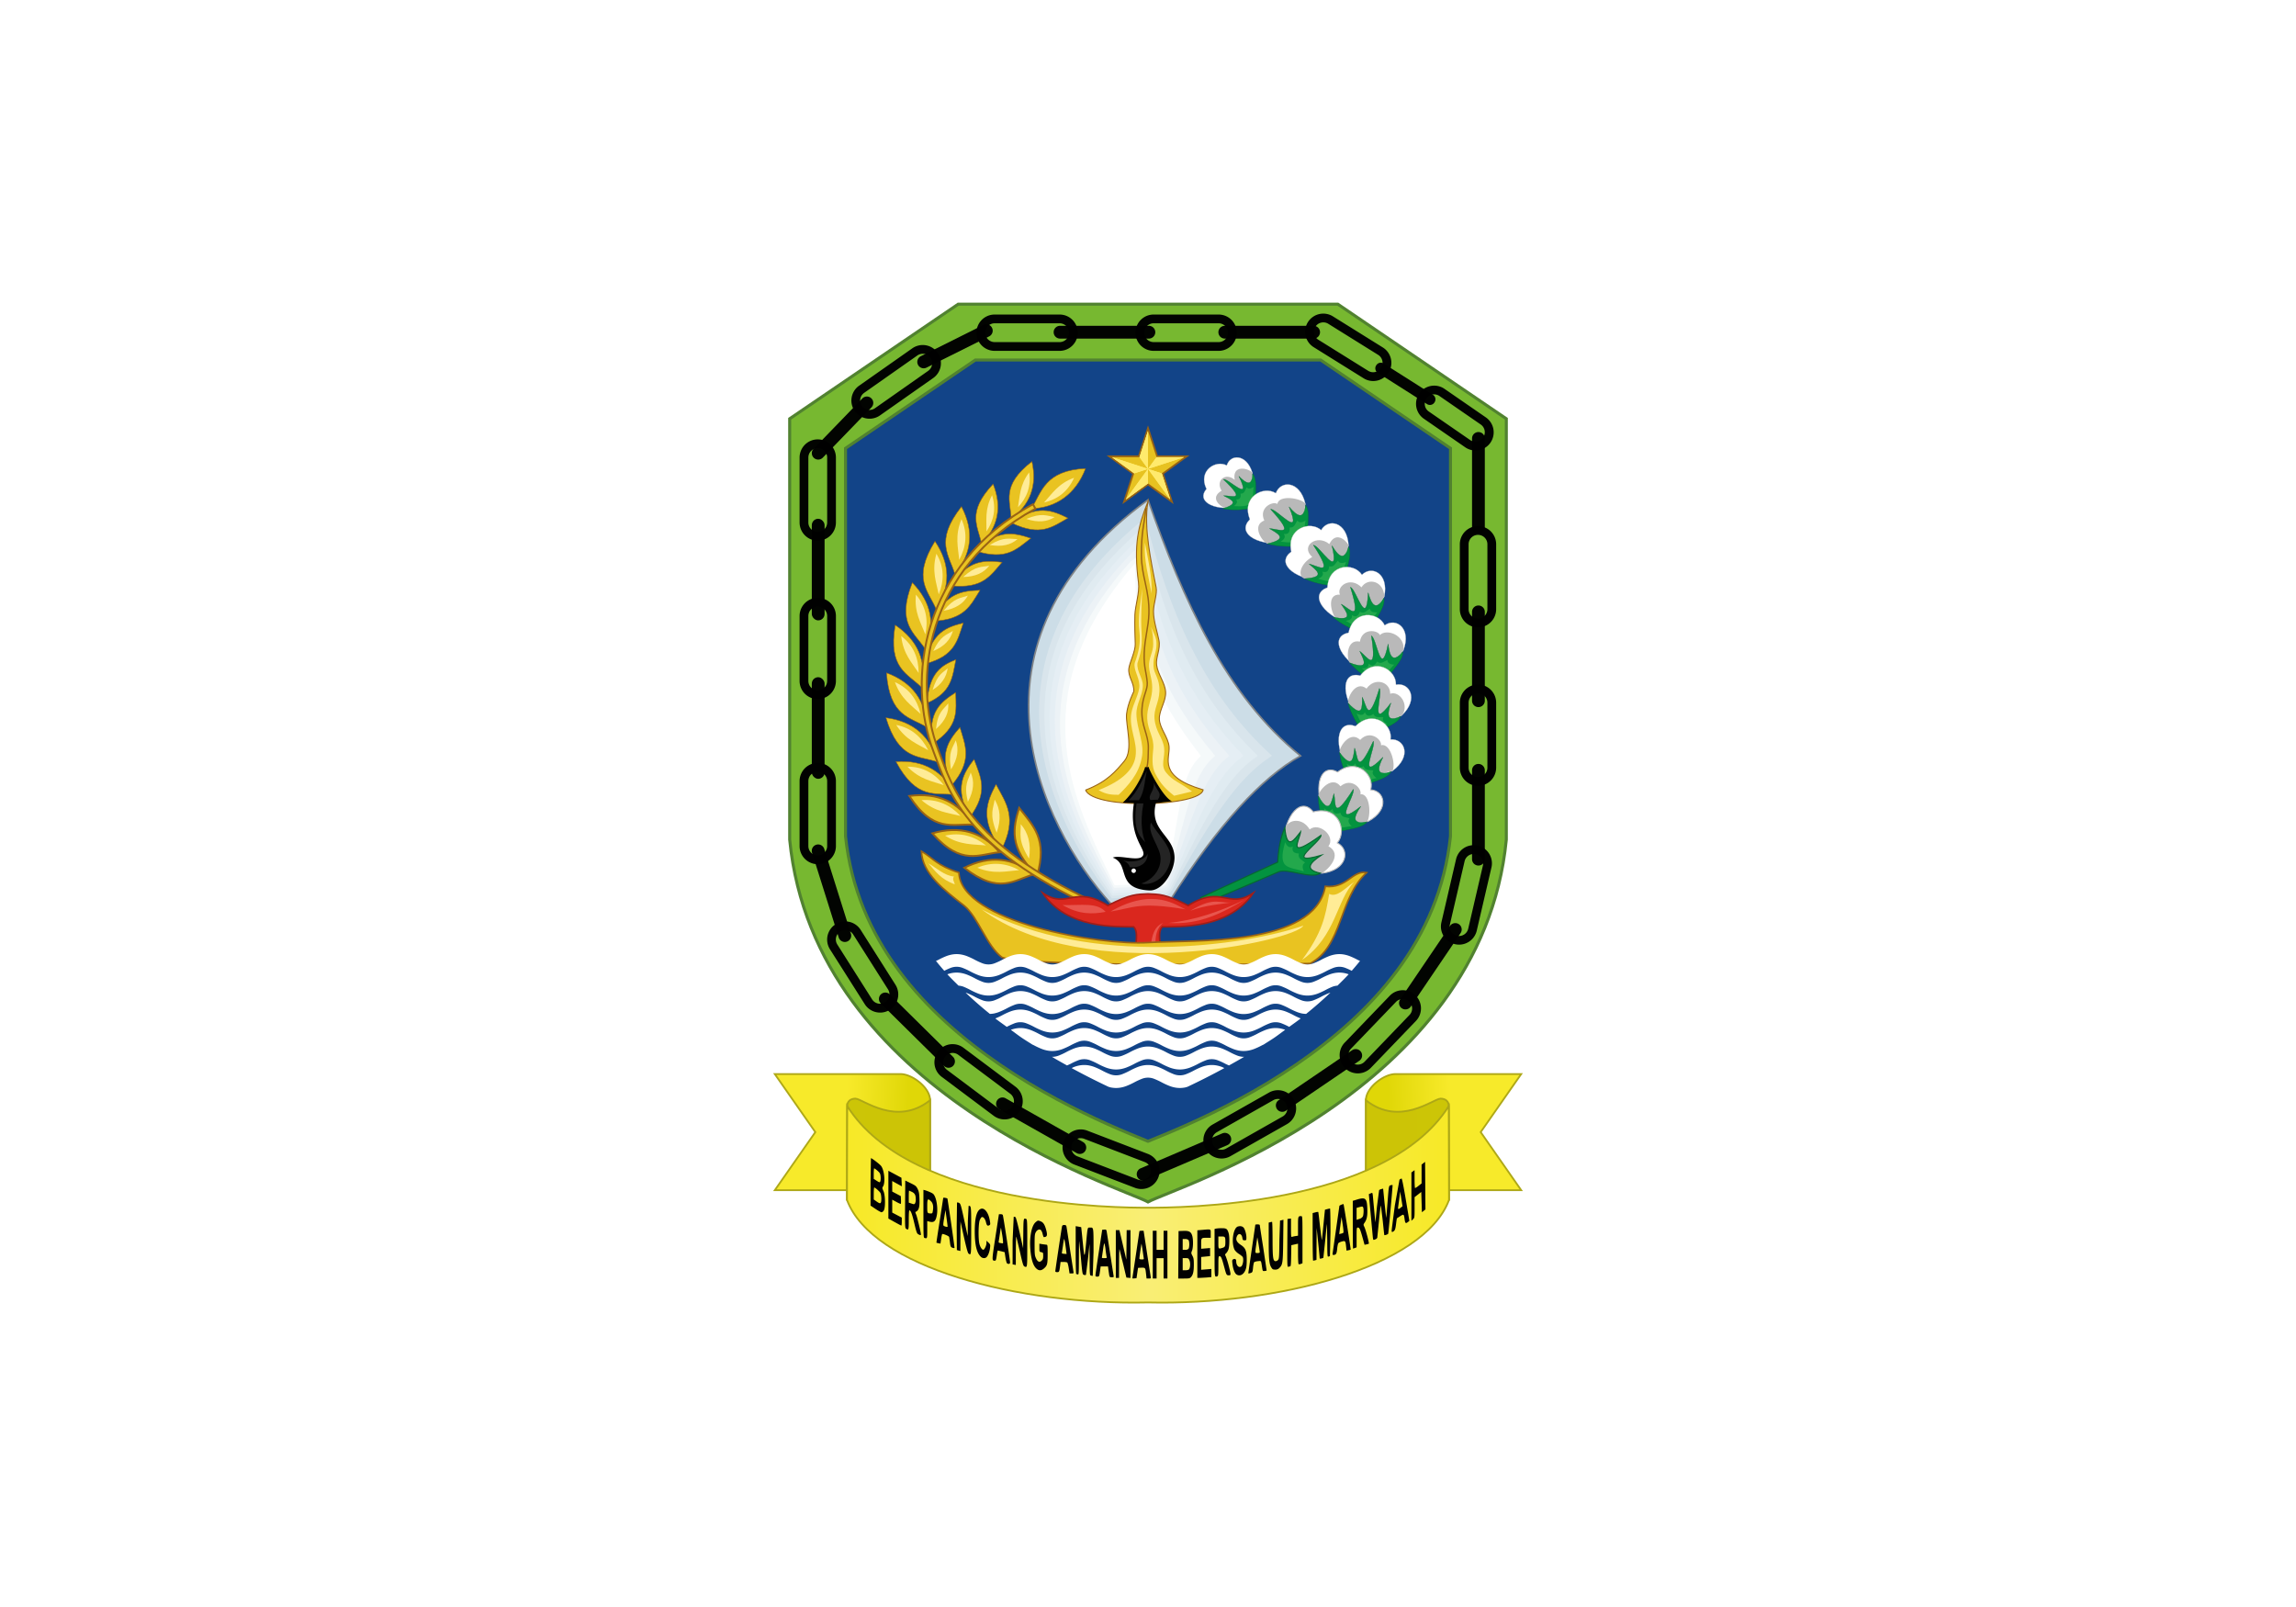 <svg viewBox="0 0 2286 1600" xmlns="http://www.w3.org/2000/svg" xmlns:xlink="http://www.w3.org/1999/xlink"><linearGradient id="a" gradientTransform="matrix(.985 0 0 -.985 .722 1586.249)" gradientUnits="userSpaceOnUse" x1="911.6" x2="974.082" y1="453.652" y2="451.438"><stop offset="0" stop-color="#f7e926"/><stop offset="1" stop-color="#dfd602"/></linearGradient><linearGradient id="b" gradientTransform="matrix(-.985 0 0 -.985 484.136 1586.243)" x1="-1033.243" x2="-970.762" xlink:href="#a" y1="453.655" y2="451.442"/><linearGradient id="c" gradientTransform="matrix(.985 0 0 -.985 .722 1586.249)" gradientUnits="userSpaceOnUse" x1="912.117" x2="1523.641" y1="393.034" y2="393.034"><stop offset="0" stop-color="#f7e926"/><stop offset=".5" stop-color="#f9ee75"/><stop offset="1" stop-color="#f7e926"/></linearGradient><path d="m0 0h2286v1600h-2286z" fill="#fff"/><g transform="translate(-57)"><g stroke="#ada716" stroke-miterlimit="8.315"><g fill-rule="evenodd"><path d="m828.426 1069.52 40.34 57.818-40.34 57.818h125.27a29.343 29.343 0 0 1 29.343 29.34v-29.34h3.848v-.163h-3.847v-89.402c0-12.661-17.905-26.069-29.34-26.069z" fill="url(#a)" opacity=".981" stroke-width="1.773"/><path d="m1571.574 1069.511-40.34 57.818 40.34 57.818h-125.27a29.343 29.343 0 0 0 -29.343 29.34v-29.34h-3.848v-.163h3.848v-89.402c0-12.661 17.905-26.069 29.34-26.069z" fill="url(#b)" opacity=".981" stroke-width="1.773"/><path d="m900.283 1194.867c43.825 37.162 82.77 24.384 82.77 16.776m0 0-.012-116.061c-33.649 26.79-67.24-1.604-74.365-1.604-4.805 0-8.151 2.769-8.151 7.361l-.236 93.529m599.43 0c-43.825 37.162-82.77 24.384-82.77 16.776m0 0 .012-116.061c33.649 26.79 67.24-1.604 74.365-1.604 4.805 0 8.151 2.769 8.151 7.361l.237 93.529" fill="#ccc407" opacity=".981" stroke-linecap="round" stroke-width="1.799"/></g><path d="m900.52 1101.336-.235 93.528c24.934 67.061 170.935 105.055 299.717 102.072 128.783 2.982 274.784-35.011 299.717-102.072l-.235-93.528c-63.305 101.037-271.743 101.263-299.482 101.263s-236.177-.226-299.482-101.263z" fill="url(#c)" stroke-width="1.773"/></g><path d="m1184.446 1272.89c0-.164 1.57-10.65 3.486-23.304l3.486-23.527c0-.287.943-.521 2.103-.521h2.103l3.363 22.038 3.685 23.784c.305 1.635.181 1.746-1.892 1.746h-2.214l-.439-3.966c-.767-6.965-.668-6.819-4.552-6.819l-3.468.158q-.418 2.613-.797 5.231l-.75 5.073-2.062.199c-1.131.111-2.062.064-2.062-.1zm11.236-20.551-1.142-7.926-.99-5.987c-.217.217-2.127 13.521-2.127 14.815 0 .545.814.844 2.296.844 2.167 0 2.279-.1 1.957-1.746zm9.063-3.011v-23.784h3.808v19.027h6.971v-19.027h3.808v47.569h-3.808v-20.293h-6.971v20.293h-3.808zm25.518.158.164-23.626 4.798-.182c5.776-.223 7.75.92 8.893 5.132 1.043 3.837.879 11.81-.293 14.622-.931 2.232-.908 2.502.422 5.032 1.183 2.249 1.4 3.679 1.394 9.016-.012 6.713-.791 10.023-2.882 12.267-1.125 1.207-1.951 1.371-6.971 1.371h-5.694zm10.551 14.523c1.289-1.552 1.558-6.292.498-8.834-.931-2.232-1.142-2.361-3.872-2.361h-2.888v12.056h2.777c1.558 0 3.087-.375 3.486-.855zm-.545-20.404c1.084-1.306 1.119-7.504.047-8.793a4.599 4.599 0 0 0 -3.31-1.025h-2.46v10.779h2.46a4.764 4.764 0 0 0 3.257-.967zm-72.314 5.085v-23.784h3.574l3.45 14.71 3.45 14.71.17-14.71.17-14.71h3.784v47.651l-2.039-.199-2.039-.199-3.24-13.638-3.62-14.587c-.211-.521-.404 5.683-.433 13.796l-.047 14.745h-3.175zm81.183.094v-23.691l4.851-.41c9.08-.767 8.465-1.037 8.465 3.714v4.124l-3.327.012c-6.151.018-6.186.047-6.186 5.864v5.091l4.441-.375 4.44-.375v8.037l-4.44.445-4.441.445v12.736l5.073-.422 5.073-.422v8.096l-4.282.404-6.977.41-2.695.006v-23.691zm-87.75 20.996-.785-5.389-.422-3.327h-7.299l-.422 3.011c-1.002 7.165-.99 7.135-2.964 7.135-1.488 0-1.828-.27-1.804-1.429.018-.785 1.529-11.271 3.369-23.31l3.339-21.88 2.003-.199c1.652-.164 2.062.059 2.343 1.271.188.808 1.763 10.884 3.509 22.396l3.497 22.355c.293 1.265.082 1.429-1.834 1.429s-2.197-.211-2.525-2.062zm-2.542-18.078c-.176-.609-.662-3.82-1.078-7.135a34.105 34.105 0 0 0 -1.201-6.514c-.24-.27-.797 2.296-1.23 5.706l-1.131 7.627c-.31 1.306-.117 1.429 2.308 1.429 2.22 0 2.595-.182 2.332-1.107zm107.422-4.206v-23.708l1.429-.381a32.7 32.7 0 0 1 5.612-.393c4.728-.012 5.601.58 6.913 4.669 1.025 3.181 1.013 12.642-.012 16.069a10.762 10.762 0 0 1 -2.267 4.048c-1.383 1.3-1.412 1.482-.498 3.245a83.994 83.994 0 0 1 3.099 10.1c2.267 8.752 2.22 9.15-1.054 8.682-1.295-.182-1.693-1.072-3.474-7.704-2.578-9.602-3.263-11.213-4.745-11.213-1.113 0-1.189.633-1.189 9.766 0 8.319-.146 9.818-1.002 10.146-2.882 1.107-2.8 1.787-2.8-23.327zm7.569-4.821c2.812-.808 3.193-1.494 3.204-5.829.012-5.231-.24-5.6-3.866-5.6h-3.105v6.028c0 6.549-.035 6.491 3.767 5.401zm-130.773 27.457c-1.019-.264-1.119-1.605-1.189-15.94l-.076-15.653-1.57 15.22-1.998 15.677a2.335 2.335 0 0 1 -1.828.088c-1.711-.445-1.681-.299-3.357-18.617l-1.541-14.903c-.129-.351-.264 7.03-.287 16.397-.047 15.261-.152 16.995-1.054 16.649a5.841 5.841 0 0 0 -1.588-.387c-.322 0-.58-9.783-.58-23.843v-23.843l2.695.445 2.788.533c.053.047.75 6.778 1.552 14.962 1.64 16.708 1.839 16.731 3.386.346 1.447-15.378 1.336-14.903 3.509-14.903 4.072 0 3.831-1.552 3.831 24.487l-.791 23.644a14.821 14.821 0 0 1 -1.904-.363zm144.985-1.131c-1.781-1.248-3.357-5.348-3.948-10.305-.433-3.62-.357-4.118.72-4.698 1.828-.978 3.011-.193 3.011 1.998 0 4.007 2.525 6.696 4.874 5.196 1.687-1.072 2.712-6.684 1.705-9.315-.217-.568-1.916-2.009-3.773-3.199a14.876 14.876 0 0 1 -4.335-4.007c-3.661-7.077-1.547-22.115 3.281-23.38 2.285-.603 4.019-.305 5.389.914 1.429 1.277 3.005 6.573 3.005 10.1 0 2.595-.094 2.742-1.822 2.742-1.623 0-1.863-.264-2.214-2.455-.697-4.347-3.919-5.114-5.495-1.306-1.318 3.187-.17 5.612 3.942 8.336 4.816 3.187 5.905 5.97 5.905 15.091 0 4.933-.299 7.44-1.16 9.666-1.898 4.921-5.817 6.913-9.086 4.622zm-166.97-6.198c-.439-2.876-1.131-5.442-1.535-5.7a10.693 10.693 0 0 0 -3.673-.48l-2.941-.012-.439 3.65c-.732 6.122-.908 6.503-2.947 6.503-1.195 0-1.834-.328-1.834-.937 0-1.06 6.198-42.384 6.684-44.575.24-1.09.767-1.429 2.197-1.429s1.957.346 2.208 1.429c.182.785 1.763 10.99 3.509 22.677l3.497 22.677c.281 1.26.07 1.429-1.804 1.429h-2.121zm-3.087-21.57c-.562-4.101-1.201-7.452-1.424-7.452s-.75 2.783-1.183 6.186l-1.09 7.253c-.246.85.187 1.113 2.097 1.271l2.513.199c.059 0-.357-3.351-.92-7.452zm181.891 26.491c0-.17 1.57-10.984 3.486-24.019l3.486-24.107c0-.217 1.002-.398 2.22-.398s2.22.316 2.22.703 1.582 10.697 3.509 22.917l3.328 22.402a7.75 7.75 0 0 1 -2.056.393c-1.793.199-1.892.076-2.373-2.964-1.26-7.938-.797-7.176-4.165-6.813a10.863 10.863 0 0 0 -3.743.908c-.41.322-.943 2.73-1.189 5.354-.398 4.276-.609 4.827-1.998 5.354-1.711.65-2.736.756-2.736.275zm11.394-20.773c-.047-1.435-2.378-15.395-2.466-14.745l-1.002 6.977c-1.283 8.869-1.33 8.565 1.277 8.565 1.365 0 2.208-.305 2.197-.791zm-222.981 15.67c-2.771-2.941-4.493-8.6-5.337-17.551-1.189-12.624 1.008-24.558 5.173-28.061 2.232-1.875 2.431-1.904 5.284-.709 2.39 1.002 3.878 3.374 5.184 8.295 1.494 5.606.978 7.206-2.349 7.288-.193.006-.715-1.4-1.16-3.128a10.211 10.211 0 0 0 -1.67-3.855c-1.5-1.248-3.655-.422-5.026 1.916-1.172 1.998-1.3 3.281-1.3 12.683 0 9.373.141 10.773 1.365 13.415 1.693 3.655 3.503 4.423 5.665 2.39 1.236-1.166 1.529-2.068 1.529-4.739 0-3.158-.082-3.316-1.904-3.679-1.875-.375-1.904-.439-1.904-4.417v-4.036l3.011.498 4.124.533c1.002.035 1.107.914 1.107 9.268 0 10.152-.375 11.576-3.831 14.482-2.841 2.39-5.337 2.208-7.967-.586zm234.451-.568c-2.097-3.398-2.554-8.213-2.56-27.082l-.006-17.528 1.429-.381a12.624 12.624 0 0 1 1.904-.393c.264-.006.492 7.768.51 17.276.041 18.436.445 21.564 2.853 21.91a3.413 3.413 0 0 0 2.537-1.177c1.154-1.277 1.248-2.583 1.429-20.322l.633-18.969a13.582 13.582 0 0 0 1.91-.404l1.464-.393-.24 20.539c-.258 22.22-.521 24.171-3.655 27.305a5.21 5.21 0 0 1 -4.329 1.793c-2.203 0-2.712-.287-3.878-2.179zm-245.81-.955c-1.072-.433-1.775-2.73-4.388-14.388l-3.597-15.138c-.27-.697-.504 5.325-.527 13.392l-.041 14.657-1.588-.305-1.588-.305v-23.708l1.107-23.702a4.043 4.043 0 0 1 1.828.474c.393.258 2.249 7.317 4.124 15.682l3.404 15.22.17-14.745c.182-15.489.164-15.425 2.947-14.358.89.34 1.002 3.058 1.002 24.101 0 25.055.094 24.317-2.865 23.116zm261.791-23.275.164-24.013 1.746-.199 1.746-.199v9.309c0 8.242.117 9.262 1.008 8.922a24.727 24.727 0 0 1 3.486-.785l2.484-.398v-9.367c0-9.965.053-10.135 3.222-10.135 1.177 0 1.218.756 1.218 23.486v23.485l-1.64.621a3.461 3.461 0 0 1 -2.22.264c-.322-.199-.58-4.868-.58-10.381v-10.018l-3.328.75-3.328.75-.176 10.574c-.141 8.535-.346 10.574-1.06 10.574a6.443 6.443 0 0 0 -1.892.387c-.914.351-.996-1.869-.844-23.626zm-279.044 20.193c-.422-.27-1.137-2.888-1.587-5.817l-.814-5.325-3.169-.82-3.574-.832c-.223-.006-.592 1.342-.826 2.999-.896 6.403-1.119 7.135-2.173 7.124-3.087-.029-3.087.146.574-23.732l3.462-22.554h1.705a2.912 2.912 0 0 1 2.127.68c.457.738 7.241 45.026 7.258 47.369.012 1.464-1.423 1.904-2.982.92zm-4.681-27.457-1.359-7.914c-.135-.135-.615 2.39-1.06 5.606l-1.142 7.551c-.334 1.752-.375 1.728 3.989 2.332.462.065.328-2.378-.428-7.574zm308.938 1.084v-23.708l2.677-.68a8.837 8.837 0 0 1 2.9-.451c.123.123.885 6.403 1.693 13.954l1.734 14.001c.152.152.615-3.363 1.031-7.803l1.476-15.208.721-7.129 2.285-.633 2.759-.638c.264 0 .474 10.697.474 23.779l-.58 23.784a5.887 5.887 0 0 0 -1.588.387c-.896.346-1.008-1.359-1.054-16.333l-.305-16.081c-.141.351-.955 8.008-1.804 17.024l-1.758 16.596a8.866 8.866 0 0 1 -1.951.644c-1.523.381-1.752.252-1.787-1.06-.023-.82-.703-7.774-1.506-15.448l-1.459-13.954-.076 15.94-.076 15.94-1.429.381a12.608 12.608 0 0 1 -1.904.393c-.264.006-.474-10.662-.474-23.696zm-330.326 19.877c-4.107-3.825-6.022-11.611-6.093-24.71-.076-14.007 1.951-21.628 6.145-23.105 3.55-1.248 7.44 3.732 8.787 11.254.656 3.673.638 4.435-.129 4.921-1.98 1.254-2.818.621-3.603-2.736-.803-3.421-2.718-5.741-4.259-5.149-.48.182-1.359 1.523-1.962 2.982-1.359 3.304-1.588 18.635-.351 23.667.832 3.38 2.812 6.175 4.095 5.776 1.189-.375 2.953-4.417 2.953-6.772v-2.179l1.962 1.863c1.845 1.752 1.939 2.062 1.576 5.237-.428 3.732-1.769 7.387-3.345 9.127-1.365 1.511-4.071 1.435-5.782-.158zm350.291-3.943 6.673-46.825c0-.445 3.878-2.039 4.136-1.699.293.387 7.299 45.073 7.094 45.272a9.158 9.158 0 0 1 -2.179.615l-1.957.393-.439-4.101c-.609-5.712-.808-5.934-4.399-4.927-1.617.451-3.193 1.289-3.497 1.863a25.617 25.617 0 0 0 -1.008 5.641c-.463 4.692-1.195 5.823-3.761 5.823-.802 0-.943-.439-.662-2.062zm10.65-20.07c.27-.264-.035-3.884-.679-8.043l-1.166-7.563-.732 5.073-1.16 8.494-.428 3.421 1.84-.457a7.03 7.03 0 0 0 2.326-.931zm-373.279 20.703c-.703-.533-2.162-5.823-4.505-16.333l-3.462-15.542-.059 14.692-.059 14.692-1.746-.469-1.746-.469-.164-23.38.322-23.872c.27-.27 1.195-.141 2.062.293 1.447.721 1.845 2.045 5.067 16.919l3.497 16.139.17-15.044.738-15.044c2.619 0 2.578-.387 2.578 24.487 0 24.909-.006 24.979-2.701 22.923zm-15.823-5.688c-1.904-.644-2.132-1.172-2.724-6.204l-.709-4.558c-.293-1.037-6.333-3.515-6.983-2.865a26.814 26.814 0 0 0 -.996 4.886l-.68 4.564-1.927-.387a10.668 10.668 0 0 1 -2.074-.539c-.082-.088 1.394-9.854 3.275-21.716l3.427-22.437c.006-.638.539-.767 2.021-.469a11.959 11.959 0 0 1 2.156.556c.299.316 7.305 48.805 7.118 49.267-.105.264-.967.223-1.91-.1zm-4.944-21.265q-.483-4.211-1.084-8.406l-1.084-7.926-1.09 6.661c-1.429 8.711-1.424 8.822.24 9.496 1.799.721 3.012.797 3.018.176zm403.384-1.728v-23.767l4.388-1.336c8.313-2.525 9.73-1.218 10.088 9.273.24 7.006-.404 10.375-2.595 13.632-1.4 2.08-1.412 2.197-.351 4.376 1.418 2.923 4.997 16.42 4.44 16.748a13.415 13.415 0 0 1 -2.337.662l-1.91.41-1.804-6.52c-2.478-8.951-3.24-10.639-4.815-10.639-1.254 0-1.301.34-1.301 9.848v9.848l-1.629.621-1.904.621c-.152 0-.275-10.697-.275-23.767zm10.059-8.325c.767-1.687.978-7.1.34-8.77-.451-1.177-1.019-1.224-4.212-.334l-2.378.662v11.916l2.765-.943a5.631 5.631 0 0 0 3.486-2.53zm9.935 21.084-3.995-43.181c.094-.053.943-.428 1.886-.832 1.681-.72 1.716-.685 2.056 1.933l1.365 14.716 1.16 12.197c.076.082.803-6.983 1.617-15.7l2.179-16.426a7.31 7.31 0 0 1 2.326-.99l1.623-.41 1.435 14.464 1.593 14.622c.088.088.65-6.186 1.242-13.948 1.412-18.371 1.341-18.008 3.351-18.512a4.208 4.208 0 0 1 1.798-.223c.217.264-4.06 47.598-4.382 48.471-.24.656-3.474 1.816-3.849 1.383-.088-.105-.785-6.468-1.547-14.142l-1.834-15.102c-.246-.633-1.113 6.075-1.927 14.903l-1.734 17.024a3.711 3.711 0 0 1 -2.132 1.675c-1.863.703-1.875.691-2.232-1.921zm-446.371.422c-1.031-.27-1.107-1.957-1.107-24.095v-23.808l1.605.404a44.321 44.321 0 0 1 5.097 1.945c3.023 1.336 3.673 1.951 4.833 4.575 1.916 4.329 2.783 12.425 1.898 17.75-1.113 6.719-2.9 8.278-7.891 6.889l-1.746-.486v8.629c0 8.963.018 8.905-2.695 8.196zm8.055-25.723c1.078-4.968.562-8.6-1.506-10.674-3.345-3.345-3.855-2.718-3.855 4.757 0 7.106-.018 7.077 3.632 7.264a1.472 1.472 0 0 0 1.722-1.353zm-14.241 22.074c-1.4-.762-1.875-2.056-3.978-10.949-2.244-9.496-3.538-12.87-4.933-12.87-.346 0-.598 3.978-.598 9.514 0 9.959-.199 10.586-2.742 8.723-.99-.726-1.066-2.765-.914-24.364l.17-23.573 5.39 2.642c4.915 2.408 5.53 2.917 6.936 5.753 1.265 2.548 1.588 4.329 1.798 9.83.334 8.635-.685 11.857-4.142 13.122a9.9 9.9 0 0 0 .855 2.507c1.002 2.396 4.704 17.879 4.704 19.672 0 1.113-.486 1.107-2.542-.012zm-2.531-34.681c0-4.3-.867-6.028-3.755-7.504l-2.882-1.295c-.188 0-.34 2.689-.34 5.975v5.975l2.695.931c2.414.832 2.777.826 3.486-.07a8.545 8.545 0 0 0 .791-4.007zm473.788 31.318c0-.609 1.453-12.097 3.234-25.53l4.599-25.512a5.051 5.051 0 0 1 2.056-1.107c.416-.006 2.097 8.389 4.224 21.072l3.533 21.09-1.365 1.095c-2.191 1.752-2.806 1.342-3.292-2.208-.802-5.841-.826-5.858-4.435-3.585l-3.322 2.132c-.094.082-.48 2.689-.861 5.794-.521 4.288-.996 5.911-1.962 6.755a4.625 4.625 0 0 1 -1.84 1.107c-.31 0-.562-.498-.562-1.107zm9.074-23.152 1.781-1.423-1.177-7.293-1.177-7.293-.803 6.344-1.16 8.723c-.41 2.748.065 2.923 2.537.949zm-503.951 14.306-6.186-3.48v-47.557l6.503 3.491 6.503 3.491.187 4.247.188 4.247-4.786-2.63-4.786-2.63.012 5.249.012 5.249 4.271 2.255 4.271 2.255.187 3.931c.105 2.162-.041 3.925-.316 3.913a33.134 33.134 0 0 1 -4.47-2.15l-3.966-2.138.006 6.432.006 6.432 4.751 2.496 4.751 2.495v4.007c0 2.203-.211 3.978-.474 3.943s-3.257-1.635-6.661-3.55zm514.561-25.29.018-24.054 1.564-1.142 1.564-1.142v8.91c0 4.897.24 8.91.527 8.91a16.34 16.34 0 0 0 3.486-2.302l2.958-2.302v-18.77l1.746-1.371 1.746-1.371.176 23.685.176 23.685-1.758 1.418-1.757 1.418-.316-10.117-.316-10.117-3.328 2.595-3.328 2.595v10.269c0 10.135-.023 10.287-1.588 11.757l-1.587 1.488.018-24.054zm-533.582 12.238-4.909-3.31-.006-23.626.387-23.626c.85 0 8.43 5.776 9.953 7.586 3.345 3.978 4.64 16.725 2.091 20.615-.92 1.406-.89 1.746.41 4.575 1.898 4.136 2.086 16.678.299 19.42a3.542 3.542 0 0 1 -2.22 1.699c-.603-.012-3.304-1.506-6.005-3.327zm5.612-7.176a20.41 20.41 0 0 0 .053-5.231c-.328-3.275-.621-3.825-3.316-6.286a15.336 15.336 0 0 0 -3.527-2.695c-.316 0-.574 2.695-.574 5.993v5.993l2.695 1.91c3.333 2.361 4.142 2.413 4.669.322zm-.639-20.914a16.567 16.567 0 0 0 .07-4.599c-.287-2.531-.744-3.327-3.093-5.354a15.493 15.493 0 0 0 -3.234-2.378c-.264 0-.474 2.361-.474 5.249v5.249l2.666 1.728c3.28 2.127 3.55 2.132 4.06.105z" fill="#010101"/><g stroke-miterlimit="15.118"><path d="m1010.973 302.901-167.732 114.065v419.119c24.681 253.513 331.949 346.811 356.764 360.789 24.815-13.978 332.078-107.281 356.764-360.789v-419.119l-167.732-114.065z" fill="#77b830" stroke="#518230" stroke-width="3.001"/><path d="m1028.079 358.489-129.255 87.896v386.278c10.92 104.194 79.121 176.467 154.123 227.761 37.739 25.811 76.344 45.325 107.076 59.127 15.366 6.901 28.729 12.367 39.402 16.69.234.094.346.129.574.223l.574-.223c10.668-4.323 24.03-9.789 39.402-16.69 30.738-13.802 69.338-33.316 107.076-59.127 75.002-51.288 143.204-123.567 154.123-227.761v-386.278l-129.255-87.896z" fill="#124488" stroke="#518230" stroke-width="3.001"/><path d="m1017.118 864.081c25.677-12.701 48.688-10.176 69.197 6.643-19.555 5.284-34.382 20.674-69.197-6.643z" fill="#e9c321" stroke="#9a6314" stroke-width="1.89"/></g><path d="m1029.988 864.081c14.839-6.268 28.793-4.616 41.792 2.355-12.583.967-24.956 4.476-41.792-2.355z" fill="#ffec96"/><path d="m1089.607 871.89c10.469-36.321-3.574-49.209-17.879-67.428-6.022 19.713-10.773 39.561 17.879 67.428z" fill="#e9c321" stroke="#9a6314" stroke-miterlimit="15.118" stroke-width="1.89"/><path d="m1081.552 854.972c-11.418-18.465-7.92-24.815-8.301-34.323 7.282 8.319 10.609 19.367 8.301 34.323z" fill="#ffec96"/><path d="m985.274 829.801c27.527-7.927 49.721-1.346 66.909 18.855-20.183 1.719-37.513 14.223-66.909-18.855z" fill="#e9c321" stroke="#9a6314" stroke-miterlimit="15.118" stroke-width="1.89"/><path d="m997.939 832.092c15.718-3.527 29.155.583 40.706 9.757-12.555-1.289-25.354-.038-40.706-9.757z" fill="#ffec96"/><path d="m1054.023 846.08c16.053-31.662 5.02-45.85-5.353-64.986-9.033 17.127-16.892 34.59 5.353 64.986z" fill="#e9c321" stroke="#9a6314" stroke-width=".5"/><path d="m1049.318 829.18c-7.61-18.881-3.233-24.14-1.971-32.947 5.443 8.862 6.694 19.576 1.971 32.947z" fill="#ffec96"/><path d="m962.331 792.581c28.404-3.718 49.363 6.111 63.334 28.657-20.213-1.321-39.219 8.448-63.334-28.657z" fill="#e9c321" stroke="#9a6314" stroke-miterlimit="15.118" stroke-width="1.89"/><path d="m974.51 796.742c16.069-1.135 28.739 4.94 38.787 15.74-12.22-3.153-25.063-3.833-38.787-15.74z" fill="#ffec96"/><path d="m1022.536 813.903c18.96-25.732 10.971-39.629 4.274-57.787-10.573 13.874-20.13 28.196-4.274 57.787z" fill="#e9c321" stroke="#9a6314" stroke-width=".5"/><path d="m1020.65 798.446c-4.235-17.576.462-21.627 2.838-29.201 3.68 8.492 3.309 18.067-2.838 29.201z" fill="#ffec96"/><path d="m949.07 758.428c27.469-1.898 46.96 9.378 58.96 33.023-19.302-2.65-38.134 5.964-58.96-33.023z" fill="#e9c321" stroke="#9a6314" stroke-width=".5"/><path d="m960.492 763.417c15.48-.097 27.255 6.854 36.221 18.398-11.524-3.976-23.797-5.498-36.221-18.398z" fill="#ffec96"/><path d="m1004.776 781.682c20.58-24.456 13.504-38.839 7.991-57.391-11.445 13.164-21.906 26.839-7.991 57.391z" fill="#e9c321" stroke="#9a6314" stroke-width=".5"/><path d="m1003.891 766.135c-3.092-17.812 1.855-21.552 4.715-28.957 3.124 8.711 2.137 18.243-4.715 28.957z" fill="#ffec96"/><path d="m939.093 714.713c27.302 3.567 44.18 18.472 51.273 44.023-18.398-6.411-38.561-1.689-51.273-44.023z" fill="#e9c321" stroke="#9a6314" stroke-width=".5"/><path d="m949.304 721.861c15.194 2.964 25.363 12.104 31.871 25.193-10.511-6.175-22.242-10.092-31.871-25.193z" fill="#ffec96"/><path d="m985.679 740.49c26.358-17.386 23.297-32.422 22.846-50.91-14.544 9.265-28.269 19.25-22.846 50.91z" fill="#e9c321" stroke="#9a6314" stroke-width=".5"/><path d="m988.917 725.933c1.697-17.198 7.471-19.406 12.189-25.515.73 8.816-2.736 17.357-12.189 25.515z" fill="#ffec96"/><path d="m939.652 670.023c25.846 9.494 39.026 27.752 40.315 54.236-16.534-10.307-37.241-10.143-40.315-54.236z" fill="#e9c321" stroke="#9a6314" stroke-width=".5"/><path d="m948.037 679.245c14.168 6.238 22.073 17.394 25.538 31.595-8.892-8.338-19.472-14.743-25.538-31.595z" fill="#ffec96"/><path d="m948.321 622.434c22.876 15.324 31.376 36.176 26.38 62.217-13.635-13.917-33.797-18.643-26.38-62.217z" fill="#e9c321" stroke="#9a6314" stroke-width=".5"/><path d="m954.294 633.374c12.296 9.405 17.346 22.111 17.363 36.729-6.674-10.201-15.444-18.922-17.363-36.728z" fill="#ffec96"/><path d="m965.351 580.19c19.22 19.717 23.232 41.874 12.967 66.323-10.468-16.432-29.22-25.218-12.967-66.323z" fill="#e9c321" stroke="#9a6314" stroke-width=".5"/><path d="m968.937 592.127c10.089 11.74 12.408 25.216 9.406 39.522-4.424-11.359-11.205-21.702-9.406-39.522z" fill="#ffec96"/><path d="m987.903 538.986c15.462 22.783 15.524 45.3 1.129 67.569-7.423-18.014-24.342-29.954-1.129-67.569z" fill="#e9c321" stroke="#9a6314" stroke-width=".5"/><path d="m989.339 551.367c7.873 13.329 7.791 27.002 2.326 40.559-2.362-11.959-7.223-23.332-2.326-40.559z" fill="#ffec96"/><path d="m1014.284 504.458c12.767 24.396 10.265 46.774-6.572 67.258-5.323-18.742-20.773-32.531 6.572-67.258z" fill="#e9c321" stroke="#9a6314" stroke-width=".5"/><path d="m1014.3 516.922c6.304 14.138 4.665 27.713-2.308 40.56-.985-12.15-4.519-24.002 2.308-40.56z" fill="#ffec96"/><path d="m1045.784 481.985c9.143 22.89 5.009 42.678-11.59 59.556-3.073-17.204-15.494-30.842 11.59-59.556z" fill="#e9c321" stroke="#9a6314" stroke-width=".5"/><path d="m1044.724 493.126c4.334 13.172 1.72 25.166-5.531 36.056.18-10.944-1.911-21.837 5.531-36.056z" fill="#ffec96"/><path d="m1084.438 459.557c5.46 24.036-1.71 42.937-20.739 57.019-.352-17.472-10.493-32.881 20.739-57.019z" fill="#e9c321" stroke="#9a6314" stroke-width=".5"/><path d="m1081.653 470.397c2.226 13.687-2.227 25.127-11.088 34.752 1.885-10.782 1.518-21.868 11.088-34.752z" fill="#ffec96"/><path d="m1137.83 466.538c-9.717 25.577-29.594 39.344-53.914 39.875 10.095-16.24 13.387-38.063 53.914-39.875z" fill="#e9c321" stroke="#9a6314" stroke-width=".5"/><path d="m1126.418 475.764c-6.274 13.991-16.808 21.578-29.957 24.637 7.991-8.655 14.276-19.053 29.957-24.637z" fill="#ffec96"/><path d="m979.947 700.103c24.554-10.562 25.264-25.575 28.766-43.279-13.48 5.517-26.46 11.904-28.766 43.279z" fill="#e9c321" stroke="#9a6314" stroke-width=".5"/><path d="m985.557 686.98c4.938-15.989 9.983-16.778 15.004-21.523-1.261 8.559-5.795 15.903-15.004 21.523z" fill="#ffec96"/><path d="m978.349 660.969c29.5-7.85 31.86-23.021 37.728-40.601-16.167 4.023-31.844 8.989-37.728 40.601z" fill="#e9c321" stroke="#9a6314" stroke-width=".5"/><path d="m986.186 648.292c7.354-15.668 13.273-15.877 19.57-20.109-2.337 8.55-8.337 15.48-19.57 20.109z" fill="#ffec96"/><path d="m986.039 618.502c31.473-1.563 37.055-15.365 46.69-30.74-17.189.594-34.082 2.171-46.69 30.74z" fill="#e9c321" stroke="#9a6314" stroke-width=".5"/><path d="m996.631 608.126c10.735-13.284 16.762-12.313 24.018-15.051-4.163 7.58-11.689 12.913-24.018 15.051z" fill="#ffec96"/><path d="m1003.928 583.245c31.351 3.181 38.942-9.627 50.776-23.381-17.083-1.994-34.022-2.971-50.776 23.381z" fill="#e9c321" stroke="#9a6314" stroke-width=".5"/><path d="m1015.958 574.577c12.607-11.521 18.42-9.657 26.006-11.274-5.254 6.868-13.495 11.012-26.006 11.274z" fill="#ffec96"/><path d="m1028.88 548.744c30.084 9.376 40.08-1.659 54.422-12.773-16.341-5.364-32.744-9.703-54.422 12.773z" fill="#e9c321" stroke="#9a6314" stroke-width=".5"/><path d="m1042.398 542.653c14.654-8.772 19.978-5.785 27.733-5.855-6.52 5.681-15.422 8.096-27.733 5.855z" fill="#ffec96"/><path d="m1064.579 520.884c28.468 13.512 39.915 3.992 55.677-4.996-15.425-7.608-31.055-14.21-55.677 4.996z" fill="#e9c321" stroke="#9a6314" stroke-width=".5"/><path d="m1078.82 516.749c15.741-6.625 20.592-2.919 28.281-1.898-7.254 4.708-16.407 5.848-28.281 1.898z" fill="#ffec96"/><path d="m1085.483 502.091c-111.212 60.492-126.35 174.891-98.869 246.823 6.977 18.266 14.446 42.203 36.315 68.81s58.096 55.87 122.495 85.518l2.115-4.599c-63.907-29.42-99.414-58.236-120.702-84.13s-28.418-48.892-35.495-67.404c-26.625-69.683-12.472-181.258 96.555-240.56z" fill="#e9c321" stroke="#9a6314" stroke-miterlimit="15.118" stroke-width="1.89"/><path d="m1288.087 505.321c-24.492 3.153-39.871-6.867-29.882-18.421-8.887-18.402 9.463-29.35 20.231-23.447 3.22-11.177 19.463-12.097 25.424 7.065l1.251 18.375z" fill="#fff" stroke="#b9b9b9" stroke-width=".265"/><path d="m1302.624 500.581 1.236-30.063c-4.12-4.313-20.176-8.239-17.561 7.315-8.989-7.91-19.417.687-12.999 10.772-12.041 7.039-1.76 15.402 3.049 17.237z" fill="#b9b9b9"/><path d="m1274.374 506.459c8.809 1.86 18.05 1.444 27.486.03l7.679-1.583c-5.036-5.849.943-26.872-5.436-33.097-.316 12.981-6.183 10.051-13.703 2.359 13.951 27.858-10.153 2.18-15.325 3.14 24.052 22.964 7.953 15.953.243 16.276 6.688 3.518 17.293 7.465-.945 12.874z" fill="#03933f" stroke="#066930" stroke-width=".3"/><path d="m1285.51 503.955c6.819.364 13.96.644 17.114-3.375 2.573-3.281 1.677-10.224 2.503-15.706-3.748 2.53-5.593 1.925-6.885.405-1.674 2.463-1.804 6.495-6.112 6.273.799 4.592-1.219 5.926-4.558 5.732 1.503 1.775 1.791 3.798-2.061 6.67z" fill="#23a84c"/><path d="m1335.067 541.189c-29.13 1.804-46.398-11.212-33.642-24.054-8.903-22.392 13.654-33.867 25.839-26.066 4.747-12.927 23.966-12.743 29.357 10.316l-.092 21.763z" fill="#fff" stroke="#b9b9b9" stroke-width=".265"/><path d="m1352.601 536.736 4.019-35.351c-4.487-5.407-26.185-9.041-27.87.425-4.52-3.115-18.828 3.666-12.978 16.49-12.644 4.877-2.471 20.622 3.038 23.16z" fill="#b9b9b9"/><path d="m1318.811 541.46c10.221 2.881 21.146 3.113 32.387 2.183l9.183-1.266c-5.435-7.29 3.402-31.611-3.584-39.45-1.479 15.282-8.142 11.368-16.349 1.711 14.065 33.937-12.15 1.777-18.326 2.505 26.385 28.956 8.012 19.431-1.101 19.211 7.581 4.67 19.742 10.153-2.211 15.106z" fill="#03933f" stroke="#066930" stroke-width=".3"/><path d="m1332.146 539.377c8.005.962 16.395 1.85 20.455-2.642 3.312-3.667 2.848-11.924 4.288-18.323-4.633 2.69-6.755 1.833-8.148-.06-2.183 2.774-2.68 7.517-7.738 6.919.55 5.477-1.941 6.893-5.86 6.403 1.621 2.209 1.786 4.618-2.998 7.704z" fill="#23a84c"/><path d="m1371.928 578.574c-29.033-2.979-43.942-18.642-29.26-29.228-5.125-23.545 19.004-31.181 29.751-21.494 6.795-11.978 25.726-8.656 27.276 14.974l-3.647 21.456z" fill="#fff" stroke="#b9b9b9" stroke-width=".265"/><path d="m1355.845 576.185c-7.393-2.455-4.343-14.845 7.653-21.583-12.299-10.96 4.905-23.103 17.058-12.803 6.076-12.714 16.017-4.646 19.139 1.027l-9.741 34.219z" fill="#b9b9b9"/><path d="m1355.845 576.185c9.613 4.513 20.354 6.527 31.595 7.446l9.267.251c-4.171-8.08 8.522-30.63 2.91-39.505-3.956 14.835-9.89 9.885-16.409-.983 8.331 35.779-12.277-.232-18.489-.523 21.299 32.877 4.729 20.479-4.225 18.773 6.716 5.846 17.817 13.242-4.649 14.542z" fill="#03933f" stroke="#066930" stroke-width=".3"/><path d="m1369.342 576.309c7.74 2.257 15.873 4.504 20.612.736 3.866-3.077 4.758-11.298 7.224-17.376-5.01 1.897-6.964.705-8.028-1.391-2.607 2.38-3.872 6.978-8.764 5.561-.352 5.493-3.041 6.483-6.827 5.359 1.238 2.445 1.008 4.849-4.216 7.111z" fill="#23a84c"/><path d="m1398.867 621.051c-27.156-10.692-37.294-29.793-20.302-36.031 1.409-24.055 26.703-24.907 34.442-12.683 9.771-9.704 27.107-1.404 22.233 21.77l-9.293 19.68z" fill="#fff" stroke="#b9b9b9" stroke-width=".265"/><path d="m1416.638 624.435 18.601-30.328c-.392-15.663-16.378-19.466-22.689-9.259-10.998-11.188-25.106-1.218-21.474 7.3-13.52-.932-8.567 18.126-4.649 22.758z" fill="#b9b9b9"/><path d="m1384.023 614.416c8.042 6.936 17.842 11.769 28.42 15.683l8.857 2.739c-1.84-8.905 16.46-27.201 13.447-37.26-7.807 13.22-12.188 6.854-15.537-5.368-1.618 36.7-11.761-3.532-17.664-5.485 11.653 37.401-.964 20.996-9.127 16.94 4.893 7.439 13.59 17.553-8.396 12.751z" fill="#03933f" stroke="#066930" stroke-width=".3"/><path d="m1396.987 618.173c6.846 4.259 14.072 8.614 19.651 6.262 4.552-1.921 7.627-9.598 11.639-14.787-5.336.477-6.896-1.198-7.357-3.503-3.152 1.59-5.609 5.677-9.939 2.994-1.819 5.195-4.676 5.423-8.019 3.321.533 2.688-.336 4.941-5.976 5.712z" fill="#23a84c"/><path d="m1414.318 668.678c-25.235-14.663-32.377-35.074-14.64-38.679 5.018-23.568 30.152-20.598 35.96-7.347 11.123-8.121 27.009 2.698 18.698 24.872l-12.153 18.054z" fill="#fff" stroke="#b9b9b9" stroke-width=".265"/><path d="m1431.376 674.703 22.96-27.178c2.081-14.883-16.767-22.051-23.422-15.112-2.032-5.099-17.697-7.398-19.947 6.517-13.225-2.959-13.499 15.784-10.324 20.953z" fill="#b9b9b9"/><path d="m1400.644 659.883c6.905 8.069 15.864 14.324 25.732 19.788l8.342 4.042c-.476-9.081 20.371-24.41 18.909-34.808-9.71 11.892-13.082 4.939-14.55-7.648-7.131 36.037-11.094-5.264-16.636-8.085 5.883 38.73-4.117 20.611-11.576 15.371 3.716 8.092 10.789 19.401-10.221 11.34z" fill="#03933f" stroke="#066930" stroke-width=".3"/><path d="m1412.893 665.55c6.125 5.242 12.613 10.636 18.483 9.153 4.79-1.213 8.986-8.339 13.735-12.864-5.347-.333-6.637-2.223-6.745-4.572-3.355 1.096-6.401 4.767-10.276 1.462-2.582 4.862-5.44 4.657-8.428 2.075.122 2.738-1.076 4.834-6.769 4.746z" fill="#23a84c"/><path d="m1407.66 713.914c-16.345-24.179-13.899-45.665 3.641-41.197 14.77-19.039 36.109-5.433 35.576 9.026 13.547-2.474 23.147 14.177 6.018 30.529l-18.795 10.971z" fill="#fff" stroke="#b9b9b9" stroke-width=".265"/><path d="m1420.4 726.758 32.496-14.486c7.695-10.697-2.77-24.802-11.776-21.444.189-12.128-15.458-16.71-23.537-5.152-10.621-8.416-19.021 8.342-18.41 14.377z" fill="#b9b9b9"/><path d="m1399.173 700.046c2.708 10.269 8.055 19.799 14.564 29.01l5.754 7.268c3.521-8.384 28.96-13.119 32.166-23.118-13.916 6.485-13.928-1.242-9.775-13.216-22.096 29.348-7.7-9.565-11.463-14.516-11.549 37.433-12.672 16.768-17.109 8.806-.174 8.902 1.277 22.163-14.136 5.765z" fill="#03933f" stroke="#066930" stroke-width=".3"/><path d="m1407.738 710.477c3.236 7.385 6.731 15.064 12.662 16.281 4.841.991 11.719-3.6 17.963-5.609-4.67-2.625-5.009-4.889-4.085-7.05-3.498-.472-7.837 1.508-9.889-3.153-4.439 3.255-6.924 1.827-8.492-1.798-1.081 2.518-3.072 3.884-8.159 1.329z" fill="#23a84c"/><path d="m1397.361 763.982c-13.364-26.134-8-47.392 9.22-40.881 17.555-17.378 37.409-1.266 34.93 13.168 14.094-.912 21.614 16.893 2.022 31.305l-20.564 8.823z" fill="#fff" stroke="#b9b9b9" stroke-width=".265"/><path d="m1410.104 775.28 33.429-7.707c3.304-6.352-1.956-27.857-11.558-25.537 1.128-5.445-10.995-15.869-20.749-5.223-9.661-9.668-20.44 6.161-20.628 12.283z" fill="#b9b9b9"/><path d="m1390.598 749.096c1.375 10.609 5.529 20.782 10.907 30.771l4.871 7.954c4.7-7.998 31.177-9.8 35.774-19.453-15.006 4.89-13.982-2.858-8.159-14.382-26.378 26.866-6.54-10.482-9.7-15.881-16.748 36.192-15.12 15.345-18.56 6.847-1.37 8.905-1.673 22.368-15.133 4.144z" fill="#03933f" stroke="#066930" stroke-width=".3"/><path d="m1397.901 760.545c2.297 7.779 4.819 15.882 10.681 17.789 4.785 1.554 12.387-2.253 18.999-3.544-4.392-3.173-4.433-5.481-3.205-7.541-3.49-.878-8.163.605-9.623-4.306-4.946 2.749-7.278 1.03-8.385-2.785-1.436 2.4-3.641 3.539-8.466.388z" fill="#23a84c"/><path d="m1374.269 808.048c-9.795-27.668-1.664-48.037 14.546-39.303 19.701-14.903 37.246 3.691 32.882 17.668 14.089.955 19.192 19.602-2.132 31.294l-21.552 6.022z" fill="#fff" stroke="#b9b9b9" stroke-miterlimit="15.118" stroke-width=".945"/><path d="m1385.979 819.495 32.109-1.177c4.112-5.858 3.216-28.477-6.602-27.446 1.84-5.243-8.799-17.182-19.877-7.92-8.295-10.861-21.072 3.404-22.068 9.443z" fill="#b9b9b9"/><path d="m1369.534 792.399c-.04 10.697 2.733 21.331 6.743 31.943l3.777 8.528c5.716-7.307 32.199-5.592 38.032-14.553-15.521 2.864-13.482-4.682-6.186-15.334-29.699 23.143-5.097-11.254-7.515-17.024-21.386 33.661-17.016 13.211-19.302 4.334-2.535 8.646-4.615 21.95-15.548 2.107z" fill="#03933f" stroke="#066930" stroke-width=".3"/><path d="m1375.259 804.713c1.248 8.014 2.677 16.38 8.235 19.045 4.537 2.173 12.576-.595 19.301-1.001-3.934-3.725-3.67-6.019-2.18-7.899-3.344-1.332-8.171-.48-8.97-5.541-5.266 2.071-7.351.059-7.943-3.869-1.74 2.189-4.076 3.026-8.443-.735z" fill="#23a84c"/><path d="m1334.117 841.551c2.314-31.412 18.652-48.307 30.445-33.075 25.085-6.79 34.001 18.77 23.942 30.861 13.046 6.667 10.059 27.223-15.226 30.17l-23.111-2.765z" fill="#fff" stroke="#b9b9b9" stroke-miterlimit="15.118" stroke-width="1.002"/><path d="m1337.022 824.251c2.408-8.09 16.356-10.884 23.942 1.658 9.584-7.75 26.204 7.147 18.682 16.743 14.774 8.342-.381 23.175-6.368 26.848-39.566-2.15-42.648-25.442-36.256-45.255z" fill="#b9b9b9"/><path d="m1336.19 824.111c-4.546 10.592-6.38 22.261-7.024 34.411l-76.83 35.26 2.736 6.251 74.106-31.523c8.535-4.927 33.093 7.516 42.437.996-16.022-3.456-10.896-10.111.556-17.715-38.102 10.902-.123-13.228 0-19.93-34.599 24.704-21.81 6.198-20.252-3.532-6.063 7.545-13.655 19.894-15.729-4.218z" fill="#03933f" stroke="#066930" stroke-miterlimit="15.118" stroke-width="1.134"/><path d="m1336.466 838.645c-2.185 8.453-4.347 17.328-.164 22.226 3.415 3.995 12.255 4.511 18.846 6.837-2.185-5.29-.967-7.457 1.248-8.717-2.63-2.677-7.598-3.79-6.227-9.133-5.899-.082-7.042-2.923-5.952-7.059-2.583 1.464-5.167 1.347-7.75-4.154z" fill="#23a84c"/><path d="m1162.899 899.74c-70.837-78.365-157.211-260.004 37.106-401.954 35.343 100.638 77.281 194.51 151.874 254.873-38.986 21.728-82.062 68.752-129.619 143.438z" fill="#ccdde7" stroke="#808386" stroke-miterlimit="15.118" stroke-width="1.599"/><path d="m1164 894.509c-62.378-79.941-138.546-238.335 30.264-376.284l5.729 7.903c24.505 92.19 59.291 168.142 123.426 226.367l-.539.562c-33.28 20.92-61.839 64.593-98.898 133.157a25.16 25.16 0 0 1 -5.255 5.366c-3.831.1-54.721 2.929-54.721 2.929" fill="#d9e5ec"/><path d="m1164.551 891.89c-58.148-80.732-129.214-227.497 26.842-363.449q2.975 2.358 6.022 4.622c19.602 90.72 51.078 160.737 111.774 219.349l-.334.58c-31.212 20.767-53.462 64.054-86.414 132.003-.908 1.4-2.9 2.847-5.489 4.329-5.747.146-52.402 2.566-52.402 2.566" fill="#e0ebf1"/><path d="m1165.102 889.271c-53.919-81.517-119.882-216.666 23.421-350.613l6.309 1.342c14.704 89.255 42.864 153.333 100.128 212.33-.047.199-.088.393-.129.592-29.139 20.627-45.079 63.515-73.925 130.855-.679 1.054-2.806 2.156-5.723 3.286-7.662.199-50.082 2.208-50.082 2.208" fill="#e5eef4"/><path d="m1165.652 886.653c-49.689-82.308-110.55-205.828 19.994-337.772l6.602-1.945c9.801 87.785 34.651 145.934 88.476 205.312l.076.603c-27.071 20.48-36.702 62.976-61.435 129.712-.457.697-2.712 1.453-5.958 2.244z" fill="#ecf2f6"/><path d="m1166.197 884.04c-45.46-83.099-101.218-194.996 16.573-324.942l6.895-5.226c4.903 86.321 26.438 138.529 76.824 198.294l.287.621c-24.997 20.328-28.319 62.431-48.945 128.558-.229.351-2.619.762-6.192 1.207l-45.436 1.488" fill="#f5f9fa"/><path d="m1166.748 881.422c-41.236-83.889-91.886-184.158 13.152-312.107l7.182-8.506c0 84.85 18.219 131.13 65.172 191.282l.492.627c-22.929 20.181-19.941 61.892-36.462 127.41l-49.543 1.295" fill="#fff"/><path d="m1095.255 889.26c24.101 35.987 73.796 33.368 90.369 33.626 4.399 4.107 2.695 12.49 2.138 20.07h24.487c-.562-7.58-2.261-15.964 2.138-20.07 16.573-.258 66.268 2.361 90.369-33.626-25.026 16.655-30.966-8.629-64.768 12.454-22.589-11.629-28.992-11.09-39.982-11.623-10.99.539-17.399-.006-39.982 11.623-33.802-21.078-39.742 4.206-64.768-12.454z" fill="#da271e" stroke="#a11e18" stroke-miterlimit="15.118" stroke-width="1.599"/><path d="m1114.903 901.199c18.969.51 34.077-2.935 42.9 6.784-12.993 2.519-26.614 2.765-42.9-6.784zm47.744 6.503c43.708-25.237 66.543-5.167 74.932-2.191-46.825-7.838-51.956-1.418-74.932 2.191zm40.064 33.907h4.704c-.199-9.262 1.06-17.645 7.821-22.695-9.719 3.948-11.084 13.351-12.525 22.695zm17.645-22.56c31.593 2.091 53.702-10.217 75.547-22.935-24.224 11.476-49.115 20.281-75.547 22.935zm21.594-12.039c16.051-5.987 30.152-6.626 44.839-8.858-14.945 2.953-19.098-6.819-44.839 8.858z" fill="#e8554d"/><path d="m974.435 847.637c.773 22.214 22.056 38.125 42.624 54.247 13.714 11.154 22.513 40.357 37.645 51.482 19.373 7.545 194.176 8.242 306.677 6.087 32.7-17.206 28.307-64.798 56.256-90.55-14.054-2.578-19.795 16.198-41.101 13.702-10.738 60.457-130.825 53.14-176.537 55.975-48.014 2.976-186.42-20.24-188.277-69.672-22.103-7.088-25.343-14.183-37.288-21.271z" fill="#e9c321" stroke="#9a6314" stroke-miterlimit="15.118" stroke-width="1.599"/><g fill-rule="evenodd"><path d="m1200.005 423.55-9.736 29.959h-31.505l25.489 18.518-9.736 29.965 25.489-18.518 25.489 18.518-9.736-29.965 25.489-18.518h-31.505z" fill="#9a6314" opacity=".981"/><path d="m1200.005 429.192-8.465 26.063h-27.405l22.173 16.11-8.471 26.063 22.173-16.11 22.173 16.11-8.471-26.063 22.173-16.11h-27.405z" fill="#e9c321" opacity=".981"/><g fill="#ffea6d"><path d="m1200.005 429.192-8.465 26.063 8.465 11.658-35.876-11.658 22.173 16.11 13.702-4.452-22.173 30.515 22.173-16.11v-14.405l22.173 30.515-8.471-26.063-13.702-4.452 35.876-11.658h-27.405l-8.465 11.658z"/><path d="m1200.005 429.192-8.465 26.063 8.465 11.658-35.876-11.658 22.173 16.11 13.702-4.452-22.173 30.515 22.173-16.11v-14.405l22.173 30.515-8.471-26.063-13.702-4.452 35.876-11.658h-27.405l-8.465 11.658z"/></g></g><path d="m981.318 859.617c6.795 7.838 12.525 16.128 26.333 20.961-.539-2.583-2.853-5.167-.832-7.75-9.531-.89-17.135-8.348-25.501-13.21zm52.905 45.87c105.377 77.65 313.935 30.925 320.397 16.268-57.041 19.895-211.329 42.097-320.397-16.268zm346.149-15.407c-3.644 22.39-6.837 38.506-26.93 65.729 33.708-23.128 34.335-59.847 51.863-77.697-8.787 6.016-17.112 16.046-24.933 11.974z" fill="#ffec96"/><path d="m1137.808 786.747c8.735 19.824 114.885 16.21 117.076-.275-45.653-13.398-32.818-31.101-33.907-43.04-.855-9.385-9.115-17.803-9.666-27.123-.521-8.811 6.76-18.008 6.204-27.264s-7.686-17.375-8.945-26.889c-1.014-7.639 4.054-15.589 2.302-24.593s-5.419-19.221-5.407-28.787c.012-7.645 3.872-17.334 2.636-23.802-5.126-26.819-12.343-58.119-8.301-85.249-9.455 24.054-14.277 42.12-9.233 80.609 1.248 9.502-3.298 22.847-3.603 31.892-.34 10.059.105 21.845.346 29.033s-5.495 18.336-6.339 24.218c-1.189 8.301 5.524 14.347 4.874 23.152 0 0-6.069 11.951-7.182 22.437s7.124 35.635-2.115 46.625c-8.424 10.023-16.971 20.685-38.752 29.062z" fill="#e9c321" stroke="#9a6314" stroke-miterlimit="15.118" stroke-width="1.002"/><path d="m1200.831 763.754-3.737.059c-.568 2.935-8.354 22.706-22.197 35.384l11.072.556c-6.134 37.856 16.672 47.955 7.194 53.972-6.069 3.169-22.32-2.455-28.231.275 17.621 6.643 2.367 30.767 35.981 32.659 13.995 1.119 25.958-20.264 25.489-33.398-.779-21.623-25.495-26.122-18.565-53.509l16.052-1.939c-8.565-3.152-24.112-33.269-23.058-34.065zm-13.515 101.734a2.222 2.222 0 1 1 -.006-.006z" fill="#010101"/><path d="m1188.576 800.016h6.848c-3.779 19.894-.738 32.583 1.857 38.752-7.001-7.563-12.249-13.738-8.711-38.752zm14.388 18.986c-3.978 11.593 9.777 24.37 9.59 36.403-.187 12.337-9.912 21.728-19.18 24.27 6.192 2.244 22.823-1.341 28.377-20.357 4.411-15.102-12.015-27.369-18.787-40.316zm-29.173 37.492c5.477 1.716 7.211 4.312 8.301 7.059 12.958 1.06 18.207-7.264 17.44-13.837-.158 4.405-11.207 10.92-25.741 6.784zm6.96-59.607c8.746-8.442 13.111-19.215 18.102-29.648-2.232 9.953-2.103 20.533-7.827 29.555zm25.05-17.516c.808 8.647-6.11 11.845-3.521 17.223l7.633-.293c4.276-7.317-.516-7.329-4.113-16.93z" fill="#242424"/><path d="m1198.962 763.789c1.289-5.179 1.254-12.285 1.394-18.834.293-13.573-7.393-22.109-6.368-39.027.791-12.97 5.788-18.945 5.261-26.291-.738-10.299-3.579-14.95-2.999-29.391.633-15.641 4.271-25.846 4.657-39.109.691-23.486-7.434-37.024-7.475-58.541-.041-21.933 2.425-29.66 4.751-46.995" fill="none" stroke="#9a6314" stroke-miterlimit="15.118" stroke-width="1.38"/><path d="m1150.82 786.747c7.662 4.634 13.79 4.657 19.93 4.704 9.133-8.922 20.006-20.474 22.947-36.62 3.298-13.749-4.862-28.799-5.231-43.521-.27-10.685 6.292-18.664 6.368-28.635.059-7.651-6.122-13.837-5.343-22.32 2.46-8.207 5.208-14.153 4.083-31.259-.92-14.007.246-28.869.703-43.292-1.4 14.071-4.821 28.371-2.83 43.263 1.429 10.679-.885 21.049-4.569 30.785-1.752 6.813 4.212 13.655 4.522 22.519.281 8.067-6.456 18.606-7.979 27.762-2.578 15.548 6.397 28.201 4.159 43.111-1.822 12.103-11.711 23.743-36.754 33.509zm52.167-162.547c3.884 9.004 5.378 10.984 5.477 16.637.17 9.174-3.421 11.915-2.982 22.583.322 7.903 6.309 11.98 5.893 24.851-.357 11.183-5.782 17.762-4.891 27.399 1.254 13.48 8.266 18.488 9.584 29.162 1.113 8.986-3.907 17.17 1.875 24.329 7.03 8.711 12.443 9.133 25.917 18.922l-17.809 4.306c-9.649-7.639-13.521-12.203-18.658-21.834-4.083-7.662-2.824-17.041-2.144-25.091.961-11.394-5.501-18.119-6.022-29.865-.463-10.422 3.995-17.598 4.827-27.252.902-10.486-2.384-15.999-3.046-24.417-.639-8.131 4.394-14.792 4.177-22.589-.158-5.741.006-9.613-2.208-17.141zm-6.093-83.895c-1.201 17.082 3.714 33.942 6.655 50.691.779-17.218-3.644-34.118-6.655-50.691z" fill="#ffec96"/><g fill="#010101" fill-rule="evenodd"><path d="m1047.305 313.205a18.084 18.084 0 0 0 0 36.169h64.68a18.084 18.084 0 1 0 0-36.169zm0 8.717h64.68a9.361 9.361 0 1 1 0 18.723h-64.68a9.361 9.361 0 0 1 0-18.723zm158.318-8.717a18.084 18.084 0 0 0 0 36.169h64.68a18.084 18.084 0 1 0 0-36.169zm0 8.717h64.68a9.361 9.361 0 0 1 0 18.723h-64.68a9.361 9.361 0 0 1 0-18.723z" opacity=".98"/><path d="m1112.431 324.43h88.459a6.362 6.362 0 0 1 6.362 6.362 6.362 6.362 0 0 1 -6.362 6.362h-88.459a6.362 6.362 0 0 1 -6.362-6.362 6.362 6.362 0 0 1 6.362-6.362z" opacity=".98"/><path d="m1276.454 324.43h88.459a6.362 6.362 0 0 1 6.362 6.362 6.362 6.362 0 0 1 -6.362 6.362h-88.459a6.362 6.362 0 0 1 -6.362-6.362 6.362 6.362 0 0 1 6.362-6.362z" opacity=".98"/><path d="m912.367 384.06a18.082 18.082 0 0 0 20.785 29.596l52.929-37.176a18.087 18.087 0 1 0 -20.791-29.602zm5.009 7.135 52.929-37.175a9.361 9.361 0 1 1 10.762 15.319l-52.929 37.176a9.359 9.359 0 0 1 -10.756-15.319z" opacity=".98"/><path d="m867.087 446.852 48.456-50.061a6.362 6.362 0 0 1 8.996-.146 6.362 6.362 0 0 1 .146 8.996l-48.456 50.061a6.362 6.362 0 0 1 -8.996.147 6.362 6.362 0 0 1 -.146-8.996z" opacity=".98"/><path d="m973.823 354.683 62.346-31.098a6.362 6.362 0 0 1 8.533 2.853 6.362 6.362 0 0 1 -2.853 8.533l-62.346 31.098a6.362 6.362 0 0 1 -8.533-2.853 6.362 6.362 0 0 1 2.853-8.533z" opacity=".98"/><path d="m889.28 455.607a18.084 18.084 0 0 0 -36.169 0v64.68a18.084 18.084 0 1 0 36.169 0zm-8.717 0v64.68a9.361 9.361 0 0 1 -18.723 0v-64.68a9.361 9.361 0 0 1 18.723 0z" opacity=".98"/></g></g><g fill="#010101"><rect height="101.183" opacity=".98" rx="6.362" width="12.724" x="808.267" y="516.573"/><path d="m889.28 613.374a18.084 18.084 0 0 0 -36.169 0v64.68a18.084 18.084 0 1 0 36.169 0zm-8.717 0v64.68a9.361 9.361 0 1 1 -18.723 0v-64.68a9.361 9.361 0 0 1 18.723 0z" fill-rule="evenodd" transform="translate(-57)"/><rect height="101.183" opacity=".98" rx="6.362" width="12.724" x="808.267" y="674.34"/><g fill-rule="evenodd" transform="translate(-57)"><path d="m889.28 777.784a18.084 18.084 0 0 0 -36.169 0v64.68a18.084 18.084 0 1 0 36.169 0zm-8.717 0v64.68a9.361 9.361 0 0 1 -18.723 0v-64.68a9.361 9.361 0 0 1 18.723 0z"/><path d="m877.655 845.335 26.555 84.379a6.362 6.362 0 0 1 -4.159 7.978 6.362 6.362 0 0 1 -7.978-4.159l-26.554-84.379a6.362 6.362 0 0 1 4.159-7.978 6.362 6.362 0 0 1 7.978 4.159z" opacity=".98"/><path d="m913.844 925.827a18.084 18.084 0 0 0 -30.545 19.367l34.634 54.628a18.084 18.084 0 1 0 30.545-19.367zm-7.364 4.669 34.634 54.628a9.36 9.36 0 0 1 -15.811 10.023l-34.634-54.628a9.36 9.36 0 0 1 15.811-10.023z" opacity=".98"/><path d="m942.94 990.205 62.935 62.162a6.362 6.362 0 0 1 .056 8.997 6.362 6.362 0 0 1 -8.997.056l-62.935-62.162a6.362 6.362 0 0 1 -.056-8.997 6.362 6.362 0 0 1 8.997-.056z" opacity=".98"/><path d="m1016.274 1043.336a18.082 18.082 0 0 0 -21.681 28.945l51.769 38.775a18.084 18.084 0 1 0 21.687-28.945zm-5.226 6.977 51.769 38.775a9.361 9.361 0 1 1 -11.224 14.985l-51.769-38.776a9.359 9.359 0 0 1 11.224-14.979z" opacity=".98"/><path d="m1058.237 1093.64 77.02 43.508a6.362 6.362 0 0 1 2.41 8.668 6.362 6.362 0 0 1 -8.668 2.41l-77.02-43.508a6.362 6.362 0 0 1 -2.41-8.668 6.362 6.362 0 0 1 8.668-2.41z" opacity=".98"/><path d="m1139.513 1125.837a18.085 18.085 0 0 0 -12.964 33.767l60.386 23.175a18.084 18.084 0 1 0 12.958-33.767zm-3.122 8.137 60.386 23.175a9.359 9.359 0 0 1 -6.708 17.475l-60.386-23.175a9.359 9.359 0 0 1 6.708-17.475z" opacity=".98"/><path d="m1192.647 1163.381 81.329-34.792a6.362 6.362 0 0 1 8.351 3.347 6.362 6.362 0 0 1 -3.347 8.351l-81.329 34.792a6.362 6.362 0 0 1 -8.351-3.347 6.362 6.362 0 0 1 3.347-8.352z" opacity=".98"/><path d="m1264.223 1119.833a18.086 18.086 0 0 0 17.844 31.464l56.262-31.904a18.082 18.082 0 1 0 -17.838-31.459zm4.3 7.586 56.262-31.904a9.36 9.36 0 0 1 9.233 16.286l-56.262 31.904a9.36 9.36 0 0 1 -9.232-16.286z" opacity=".98"/><path d="m1330.097 1095.497 73.15-49.739a6.362 6.362 0 0 1 8.838 1.684 6.362 6.362 0 0 1 -1.684 8.838l-73.15 49.739a6.362 6.362 0 0 1 -8.838-1.684 6.362 6.362 0 0 1 1.684-8.838z" opacity=".98"/><path d="m1395.844 1038.216a18.085 18.085 0 0 0 26.081 25.061l44.821-46.637a18.085 18.085 0 1 0 -26.081-25.061zm6.286 6.04 44.821-46.637a9.36 9.36 0 0 1 13.497 12.97l-44.821 46.637a9.361 9.361 0 0 1 -13.498-12.976z" opacity=".98"/><path d="m1451.055 995.203 49.646-73.214a6.362 6.362 0 0 1 8.836-1.695 6.362 6.362 0 0 1 1.695 8.836l-49.646 73.214a6.362 6.362 0 0 1 -8.836 1.695 6.362 6.362 0 0 1 -1.695-8.836z" opacity=".98"/><path d="m1492.089 918.586a18.082 18.082 0 0 0 35.225 8.184l14.646-62.999a18.085 18.085 0 1 0 -35.231-8.19zm8.494 1.974 14.646-62.999a9.359 9.359 0 0 1 18.231 4.241l-14.646 62.999a9.358 9.358 0 0 1 -18.231-4.236z" opacity=".98"/><path d="m1546.64 541.962a18.084 18.084 0 0 0 -36.169 0v64.68a18.084 18.084 0 1 0 36.169 0zm-8.717 0v64.68a9.361 9.361 0 1 1 -18.723 0v-64.68a9.361 9.361 0 0 1 18.723 0z"/><path d="m1535.352 609.291v88.459a6.362 6.362 0 0 1 -6.362 6.362 6.362 6.362 0 0 1 -6.362-6.362v-88.459a6.362 6.362 0 0 1 6.362-6.362 6.362 6.362 0 0 1 6.362 6.362z" opacity=".98"/><path d="m1546.64 699.73a18.084 18.084 0 0 0 -36.169 0v64.68a18.084 18.084 0 1 0 36.169 0zm-8.717 0v64.68a9.361 9.361 0 1 1 -18.723 0v-64.68a9.361 9.361 0 0 1 18.723 0z"/><path d="m1535.352 767.058v88.459a6.362 6.362 0 0 1 -6.362 6.362 6.362 6.362 0 0 1 -6.362-6.362v-88.459a6.362 6.362 0 0 1 6.362-6.362 6.362 6.362 0 0 1 6.362 6.362z" opacity=".98"/><path d="m1535.352 436.579v88.459a6.362 6.362 0 0 1 -6.362 6.362 6.362 6.362 0 0 1 -6.362-6.362v-88.459a6.362 6.362 0 0 1 6.362-6.362 6.362 6.362 0 0 1 6.362 6.362z" opacity=".98"/><path d="m1433.899 346.052a18.084 18.084 0 0 1 -19.332 30.568l-49.689-30.966a18.082 18.082 0 1 1 19.326-30.568zm-4.657 7.37-49.689-30.966a9.359 9.359 0 0 0 -10 15.823l49.689 30.966a9.361 9.361 0 0 0 10.006-15.823zm45.313 63.474a18.082 18.082 0 0 1 20.785-29.596l41.031 28.319a18.087 18.087 0 1 1 -20.791 29.601zm5.009-7.135 41.031 28.319a9.362 9.362 0 0 0 10.934-15.198q-.086-.062-.172-.121l-41.031-28.319a9.256 9.256 0 0 0 -12.916 2.125q-.057.079-.112.16a9.238 9.238 0 0 0 2.273 13.034z" opacity=".98"/></g><path d="m1456.356 347.718h.357a5.296 5.296 0 0 1 5.296 5.296v58.172a5.296 5.296 0 0 1 -5.296 5.296h-.357a5.296 5.296 0 0 1 -5.296-5.296v-58.172a5.296 5.296 0 0 1 5.296-5.296z" opacity=".98" transform="matrix(.536 -.844 .844 .536 296.061 1406.717)"/></g><g fill="#fff" transform="translate(-57)"><path d="m1276.029 1063.565c-.868-.385-1.595-.827-2.516-1.165a32.228 32.228 0 0 0 -4.756-1.368 26.126 26.126 0 0 0 -10.499 0 32.175 32.175 0 0 0 -4.753 1.368 73.83 73.83 0 0 0 -8.237 3.824 66.58 66.58 0 0 1 -6.993 3.242 16.838 16.838 0 0 1 -13.042 0 66.549 66.549 0 0 1 -6.99-3.242 73.879 73.879 0 0 0 -8.24-3.824 32.131 32.131 0 0 0 -4.75-1.368 26.126 26.126 0 0 0 -10.499 0 32.225 32.225 0 0 0 -4.756 1.368 73.7 73.7 0 0 0 -8.243 3.824 66.571 66.571 0 0 1 -6.993 3.242 16.838 16.838 0 0 1 -13.042 0 66.541 66.541 0 0 1 -6.99-3.242 73.885 73.885 0 0 0 -8.24-3.824 32.135 32.135 0 0 0 -4.75-1.368 26.126 26.126 0 0 0 -10.499 0 32.228 32.228 0 0 0 -4.756 1.368c-.921.339-1.648.78-2.516 1.165 12.787 6.983 24.989 13.091 36.612 18.597.791.229 1.542.514 2.373.681a26.5 26.5 0 0 0 10.574 0 32.501 32.501 0 0 0 4.786-1.371 73.286 73.286 0 0 0 8.28-3.833 66.984 66.984 0 0 1 6.975-3.236 16.468 16.468 0 0 1 12.863 0 67.203 67.203 0 0 1 6.969 3.236 73.286 73.286 0 0 0 8.28 3.833 32.501 32.501 0 0 0 4.786 1.371 26.5 26.5 0 0 0 10.574 0c.832-.167 1.584-.452 2.376-.681 11.622-5.506 23.821-11.614 36.608-18.597z"/><path d="m1295.879 1052.246c-.203.008-.404.121-.608.121a18.67 18.67 0 0 1 -6.521-1.308 65.771 65.771 0 0 1 -6.993-3.233 73.713 73.713 0 0 0 -8.243-3.827 32.236 32.236 0 0 0 -4.756-1.365 26.054 26.054 0 0 0 -10.499-.003 32.165 32.165 0 0 0 -4.753 1.368 73.785 73.785 0 0 0 -8.237 3.827 65.762 65.762 0 0 1 -6.993 3.233 16.911 16.911 0 0 1 -13.042 0 65.731 65.731 0 0 1 -6.99-3.233 73.894 73.894 0 0 0 -8.24-3.827 32.138 32.138 0 0 0 -4.75-1.365 26.069 26.069 0 0 0 -10.502-.003 32.147 32.147 0 0 0 -4.759 1.368 73.785 73.785 0 0 0 -8.237 3.827 65.752 65.752 0 0 1 -6.993 3.233 16.91 16.91 0 0 1 -13.042 0 65.723 65.723 0 0 1 -6.99-3.233 73.841 73.841 0 0 0 -8.24-3.827 32.129 32.129 0 0 0 -4.75-1.368 26.14 26.14 0 0 0 -10.502 0 32.142 32.142 0 0 0 -4.759 1.368 73.796 73.796 0 0 0 -8.237 3.827 65.761 65.761 0 0 1 -6.993 3.233 18.67 18.67 0 0 1 -6.521 1.308c-.204 0-.405-.113-.609-.121 5.131 3.046 10.2 5.887 15.264 8.704 1.218-.591 2.58-1.136 3.699-1.71a66.954 66.954 0 0 1 6.975-3.236 16.461 16.461 0 0 1 12.86 0 67.192 67.192 0 0 1 6.972 3.236 72.733 72.733 0 0 0 8.28 3.83 32.545 32.545 0 0 0 4.786 1.365 26.5 26.5 0 0 0 10.574 0 32.542 32.542 0 0 0 4.786-1.365 72.733 72.733 0 0 0 8.28-3.83 66.945 66.945 0 0 1 6.975-3.236 16.468 16.468 0 0 1 12.863 0 67.163 67.163 0 0 1 6.969 3.236 73.01 73.01 0 0 0 8.283 3.826 32.56 32.56 0 0 0 4.786 1.365 26.325 26.325 0 0 0 10.568 0 32.519 32.519 0 0 0 4.783-1.365 73.056 73.056 0 0 0 8.286-3.826 67.173 67.173 0 0 1 6.969-3.236 16.469 16.469 0 0 1 12.863 0 66.954 66.954 0 0 1 6.975 3.236c1.12.574 2.481 1.119 3.699 1.71 5.062-2.817 10.132-5.658 15.263-8.704z"/><path d="m1336.575 1025.457a31.517 31.517 0 0 0 -4.305-1.235 25.978 25.978 0 0 0 -10.499 0 32.147 32.147 0 0 0 -4.753 1.365 74.036 74.036 0 0 0 -8.25 3.826 66.673 66.673 0 0 1 -6.984 3.239 16.788 16.788 0 0 1 -13.036 0 66.511 66.511 0 0 1 -6.993-3.239 73.695 73.695 0 0 0 -8.243-3.826 32.224 32.224 0 0 0 -4.756-1.365 25.978 25.978 0 0 0 -10.499 0 32.148 32.148 0 0 0 -4.753 1.365 73.803 73.803 0 0 0 -8.237 3.826 66.502 66.502 0 0 1 -6.993 3.239 16.803 16.803 0 0 1 -13.042 0 66.471 66.471 0 0 1 -6.99-3.239 73.803 73.803 0 0 0 -8.237-3.826 32.152 32.152 0 0 0 -4.753-1.365 25.992 25.992 0 0 0 -10.502 0 32.13 32.13 0 0 0 -4.759 1.365 73.803 73.803 0 0 0 -8.237 3.826 66.492 66.492 0 0 1 -6.993 3.239 16.803 16.803 0 0 1 -13.042 0 66.462 66.462 0 0 1 -6.99-3.239 73.859 73.859 0 0 0 -8.24-3.826 32.112 32.112 0 0 0 -4.75-1.365 25.992 25.992 0 0 0 -10.502 0 32.126 32.126 0 0 0 -4.759 1.365 73.814 73.814 0 0 0 -8.237 3.826 66.501 66.501 0 0 1 -6.993 3.239 16.788 16.788 0 0 1 -13.036 0 66.713 66.713 0 0 1 -6.987-3.239 73.695 73.695 0 0 0 -8.243-3.826 32.224 32.224 0 0 0 -4.756-1.365 25.978 25.978 0 0 0 -10.499 0 31.419 31.419 0 0 0 -4.302 1.235c3.572 2.571 7.021 5.278 10.662 7.768 3.56 2.435 7.158 4.57 10.741 6.893.539.271.999.436 1.559.724a72.853 72.853 0 0 0 8.274 3.826 32.439 32.439 0 0 0 4.78 1.365 26.485 26.485 0 0 0 10.571 0 32.508 32.508 0 0 0 4.783-1.368 73.025 73.025 0 0 0 8.286-3.824 67.76 67.76 0 0 1 6.975-3.242 16.392 16.392 0 0 1 12.86 0 68.024 68.024 0 0 1 6.972 3.242 72.72 72.72 0 0 0 8.28 3.826 32.528 32.528 0 0 0 4.786 1.365 26.5 26.5 0 0 0 10.574 0 32.53 32.53 0 0 0 4.786-1.365 72.736 72.736 0 0 0 8.28-3.826 67.769 67.769 0 0 1 6.975-3.242 16.399 16.399 0 0 1 12.863 0 67.984 67.984 0 0 1 6.969 3.242 72.736 72.736 0 0 0 8.28 3.826 32.533 32.533 0 0 0 4.786 1.365 26.485 26.485 0 0 0 10.571 0 32.51 32.51 0 0 0 4.783-1.368 73.025 73.025 0 0 0 8.286-3.824 67.995 67.995 0 0 1 6.969-3.242 16.399 16.399 0 0 1 12.863 0 67.769 67.769 0 0 1 6.975 3.242 72.72 72.72 0 0 0 8.28 3.826 32.528 32.528 0 0 0 4.786 1.365 26.485 26.485 0 0 0 10.571 0 32.551 32.551 0 0 0 4.786-1.368 72.76 72.76 0 0 0 8.271-3.824c.56-.287 1.02-.453 1.559-.724 3.583-2.324 7.181-4.458 10.741-6.893 3.641-2.49 7.092-5.196 10.664-7.768z"/><path d="m1352.029 1014.141a67.439 67.439 0 0 1 -6.76-3.127 74.008 74.008 0 0 0 -8.249-3.826 32.152 32.152 0 0 0 -4.753-1.365 26.111 26.111 0 0 0 -10.496 0 32.147 32.147 0 0 0 -4.753 1.365 74.018 74.018 0 0 0 -8.25 3.826 65.987 65.987 0 0 1 -6.984 3.236 16.896 16.896 0 0 1 -13.036 0 65.83 65.83 0 0 1 -6.993-3.236 73.695 73.695 0 0 0 -8.243-3.826 32.224 32.224 0 0 0 -4.756-1.365 26.126 26.126 0 0 0 -10.499 0 32.148 32.148 0 0 0 -4.753 1.365 73.786 73.786 0 0 0 -8.237 3.826 65.821 65.821 0 0 1 -6.993 3.236 16.911 16.911 0 0 1 -13.042 0 65.79 65.79 0 0 1 -6.99-3.236 73.876 73.876 0 0 0 -8.24-3.826 32.126 32.126 0 0 0 -4.75-1.365 26.14 26.14 0 0 0 -10.502 0 32.13 32.13 0 0 0 -4.759 1.365 73.786 73.786 0 0 0 -8.237 3.826 65.812 65.812 0 0 1 -6.993 3.236 16.91 16.91 0 0 1 -13.042 0 65.782 65.782 0 0 1 -6.99-3.236 73.841 73.841 0 0 0 -8.24-3.826 32.112 32.112 0 0 0 -4.75-1.365 26.14 26.14 0 0 0 -10.502 0 32.126 32.126 0 0 0 -4.759 1.365 73.796 73.796 0 0 0 -8.237 3.826 65.82 65.82 0 0 1 -6.993 3.236 16.896 16.896 0 0 1 -13.036 0 66.027 66.027 0 0 1 -6.987-3.236 73.695 73.695 0 0 0 -8.243-3.826 32.224 32.224 0 0 0 -4.756-1.365 26.126 26.126 0 0 0 -10.499 0 32.109 32.109 0 0 0 -4.75 1.365 74.008 74.008 0 0 0 -8.249 3.826 67.429 67.429 0 0 1 -6.76 3.127c3.708 2.895 7.612 5.578 11.416 8.374.055-.028.127-.057.182-.085a67.005 67.005 0 0 1 6.978-3.236 16.476 16.476 0 0 1 12.866 0 66.995 66.995 0 0 1 6.978 3.236 72.853 72.853 0 0 0 8.274 3.826 32.439 32.439 0 0 0 4.78 1.365 26.485 26.485 0 0 0 10.571 0 32.532 32.532 0 0 0 4.786-1.365 72.784 72.784 0 0 0 8.283-3.826 66.965 66.965 0 0 1 6.975-3.236 16.461 16.461 0 0 1 12.86 0 67.213 67.213 0 0 1 6.972 3.236 72.736 72.736 0 0 0 8.28 3.826 32.53 32.53 0 0 0 4.786 1.365 26.5 26.5 0 0 0 10.574 0 32.532 32.532 0 0 0 4.786-1.365 72.72 72.72 0 0 0 8.28-3.826 66.966 66.966 0 0 1 6.975-3.236 16.468 16.468 0 0 1 12.863 0 67.194 67.194 0 0 1 6.969 3.236 72.988 72.988 0 0 0 8.283 3.824 32.551 32.551 0 0 0 4.786 1.368 26.485 26.485 0 0 0 10.571 0 32.53 32.53 0 0 0 4.786-1.365 72.736 72.736 0 0 0 8.28-3.826 67.184 67.184 0 0 1 6.969-3.236 16.468 16.468 0 0 1 12.863 0 66.965 66.965 0 0 1 6.975 3.236 73.052 73.052 0 0 0 8.286 3.824 32.51 32.51 0 0 0 4.783 1.368 26.47 26.47 0 0 0 10.568 0 32.478 32.478 0 0 0 4.783-1.365 72.853 72.853 0 0 0 8.274-3.826 66.995 66.995 0 0 1 6.978-3.236 16.476 16.476 0 0 1 12.866 0 66.975 66.975 0 0 1 6.975 3.236c.056.029.129.056.185.085 3.804-2.796 7.708-5.478 11.416-8.374z"/><path d="m1381.573 988.479c-.337.113-.709.178-1.038.3a74.05 74.05 0 0 0 -8.249 3.839 65.959 65.959 0 0 1 -6.987 3.233 16.896 16.896 0 0 1 -13.036 0 65.754 65.754 0 0 1 -6.993-3.233 74.267 74.267 0 0 0 -8.243-3.833 32.177 32.177 0 0 0 -4.756-1.371 26.054 26.054 0 0 0 -10.499-.003 32.163 32.163 0 0 0 -4.753 1.368 74.043 74.043 0 0 0 -8.25 3.839 65.929 65.929 0 0 1 -6.984 3.233 16.896 16.896 0 0 1 -13.036 0 65.773 65.773 0 0 1 -6.993-3.233 73.802 73.802 0 0 0 -8.237-3.839 32.142 32.142 0 0 0 -4.759-1.368 26.14 26.14 0 0 0 -10.502 0 32.165 32.165 0 0 0 -4.753 1.368 73.811 73.811 0 0 0 -8.237 3.839 65.763 65.763 0 0 1 -6.993 3.233 16.911 16.911 0 0 1 -13.042 0 65.733 65.733 0 0 1 -6.99-3.233 73.811 73.811 0 0 0 -8.237-3.839 32.168 32.168 0 0 0 -4.753-1.368 26.14 26.14 0 0 0 -10.502 0 32.147 32.147 0 0 0 -4.759 1.368 73.811 73.811 0 0 0 -8.237 3.839 65.754 65.754 0 0 1 -6.993 3.233 16.91 16.91 0 0 1 -13.042 0 65.725 65.725 0 0 1 -6.99-3.233 73.866 73.866 0 0 0 -8.24-3.839 32.129 32.129 0 0 0 -4.75-1.368 26.14 26.14 0 0 0 -10.502 0 32.142 32.142 0 0 0 -4.759 1.368 73.821 73.821 0 0 0 -8.237 3.839 65.763 65.763 0 0 1 -6.993 3.233 16.896 16.896 0 0 1 -13.036 0 65.969 65.969 0 0 1 -6.987-3.233 74.265 74.265 0 0 0 -8.243-3.833 32.184 32.184 0 0 0 -4.756-1.371 26.054 26.054 0 0 0 -10.499-.003 32.125 32.125 0 0 0 -4.75 1.368 74.033 74.033 0 0 0 -8.249 3.839 65.754 65.754 0 0 1 -6.993 3.233 16.896 16.896 0 0 1 -13.036 0 65.959 65.959 0 0 1 -6.987-3.233 74.033 74.033 0 0 0 -8.249-3.839c-.33-.121-.702-.187-1.038-.3q11.592 10.993 24.149 21.14a27.969 27.969 0 0 0 3.926-.397 32.521 32.521 0 0 0 4.786-1.365 72.736 72.736 0 0 0 8.28-3.826 67.775 67.775 0 0 1 6.978-3.242 16.405 16.405 0 0 1 12.866 0 67.776 67.776 0 0 1 6.978 3.242 72.843 72.843 0 0 0 8.274 3.826 32.427 32.427 0 0 0 4.78 1.365 26.335 26.335 0 0 0 10.571 0 32.506 32.506 0 0 0 4.783-1.365 73.041 73.041 0 0 0 8.286-3.826 67.746 67.746 0 0 1 6.975-3.242 16.391 16.391 0 0 1 12.86 0 67.981 67.981 0 0 1 6.972 3.242 72.993 72.993 0 0 0 8.283 3.826 32.547 32.547 0 0 0 4.786 1.365 26.32 26.32 0 0 0 10.568 0 32.506 32.506 0 0 0 4.783-1.365 73.049 73.049 0 0 0 8.286-3.826 67.736 67.736 0 0 1 6.975-3.242 16.398 16.398 0 0 1 12.863 0 67.971 67.971 0 0 1 6.969 3.242 72.993 72.993 0 0 0 8.283 3.826 32.547 32.547 0 0 0 4.786 1.365 26.334 26.334 0 0 0 10.571 0 32.517 32.517 0 0 0 4.786-1.365 72.736 72.736 0 0 0 8.28-3.826 67.962 67.962 0 0 1 6.969-3.242 16.398 16.398 0 0 1 12.863 0 67.736 67.736 0 0 1 6.975 3.242 72.736 72.736 0 0 0 8.28 3.826 32.517 32.517 0 0 0 4.786 1.365 26.335 26.335 0 0 0 10.571 0 32.546 32.546 0 0 0 4.786-1.365 72.768 72.768 0 0 0 8.271-3.826 67.766 67.766 0 0 1 6.978-3.242 16.405 16.405 0 0 1 12.866 0 67.746 67.746 0 0 1 6.975 3.242 72.828 72.828 0 0 0 8.274 3.826 32.485 32.485 0 0 0 4.789 1.365 28.003 28.003 0 0 0 3.933.4q12.571-10.136 24.149-21.143z"/><path d="m1399.791 970.163a31.074 31.074 0 0 0 -4.008-1.15 26.054 26.054 0 0 0 -10.499-.003 32.129 32.129 0 0 0 -4.75 1.368 74.042 74.042 0 0 0 -8.249 3.826 66.725 66.725 0 0 1 -6.987 3.239 16.789 16.789 0 0 1 -13.036 0 66.514 66.514 0 0 1 -6.993-3.239 73.733 73.733 0 0 0 -8.243-3.826 32.229 32.229 0 0 0 -4.756-1.365 26.054 26.054 0 0 0 -10.499-.003 32.163 32.163 0 0 0 -4.753 1.368 74.036 74.036 0 0 0 -8.25 3.826 66.695 66.695 0 0 1 -6.984 3.239 16.789 16.789 0 0 1 -13.036 0 66.533 66.533 0 0 1 -6.993-3.239 73.795 73.795 0 0 0 -8.237-3.826 32.142 32.142 0 0 0 -4.759-1.368 26.14 26.14 0 0 0 -10.502 0 32.165 32.165 0 0 0 -4.753 1.368 73.803 73.803 0 0 0 -8.237 3.826 66.524 66.524 0 0 1 -6.993 3.239 16.804 16.804 0 0 1 -13.042 0 66.493 66.493 0 0 1 -6.99-3.239 73.803 73.803 0 0 0 -8.237-3.826 32.168 32.168 0 0 0 -4.753-1.368 26.14 26.14 0 0 0 -10.502 0 32.147 32.147 0 0 0 -4.759 1.368 73.803 73.803 0 0 0 -8.237 3.826 66.514 66.514 0 0 1 -6.993 3.239 16.804 16.804 0 0 1 -13.042 0 66.484 66.484 0 0 1 -6.99-3.239 73.918 73.918 0 0 0 -8.24-3.826 32.143 32.143 0 0 0 -4.75-1.365 26.069 26.069 0 0 0 -10.502-.003 32.142 32.142 0 0 0 -4.759 1.368 73.814 73.814 0 0 0 -8.237 3.826 66.523 66.523 0 0 1 -6.993 3.239 16.789 16.789 0 0 1 -13.036 0 66.736 66.736 0 0 1 -6.987-3.239 73.731 73.731 0 0 0 -8.243-3.826 32.236 32.236 0 0 0 -4.756-1.365 26.054 26.054 0 0 0 -10.499-.003 32.125 32.125 0 0 0 -4.75 1.368 74.026 74.026 0 0 0 -8.249 3.826 66.514 66.514 0 0 1 -6.993 3.239 16.789 16.789 0 0 1 -13.036 0 66.725 66.725 0 0 1 -6.987-3.239 73.733 73.733 0 0 0 -8.243-3.826 32.233 32.233 0 0 0 -4.756-1.365 26.054 26.054 0 0 0 -10.499-.003 30.983 30.983 0 0 0 -4.005 1.153c3.527 3.898 7.372 7.546 11.101 11.289a19.65 19.65 0 0 1 4.586.929 66.965 66.965 0 0 1 6.975 3.236 72.818 72.818 0 0 0 8.274 3.839 32.507 32.507 0 0 0 4.783 1.368 26.515 26.515 0 0 0 10.577 0 32.489 32.489 0 0 0 4.789-1.368 72.746 72.746 0 0 0 8.271-3.839 67.005 67.005 0 0 1 6.978-3.236 16.511 16.511 0 0 1 12.866 0 66.995 66.995 0 0 1 6.978 3.236 73.403 73.403 0 0 0 8.274 3.836 32.394 32.394 0 0 0 4.78 1.368 26.41 26.41 0 0 0 10.571.003 32.511 32.511 0 0 0 4.783-1.368 73.037 73.037 0 0 0 8.286-3.839 66.965 66.965 0 0 1 6.975-3.236 16.496 16.496 0 0 1 12.86 0 67.213 67.213 0 0 1 6.972 3.236 73.283 73.283 0 0 0 8.28 3.836 32.485 32.485 0 0 0 4.786 1.368 26.35 26.35 0 0 0 10.574 0 32.487 32.487 0 0 0 4.786-1.368 73.266 73.266 0 0 0 8.28-3.836 66.966 66.966 0 0 1 6.975-3.236 16.503 16.503 0 0 1 12.863 0 67.194 67.194 0 0 1 6.969 3.236 72.973 72.973 0 0 0 8.283 3.839 32.551 32.551 0 0 0 4.786 1.368 26.47 26.47 0 0 0 10.568 0 32.507 32.507 0 0 0 4.783-1.368 73.037 73.037 0 0 0 8.286-3.839 67.184 67.184 0 0 1 6.969-3.236 16.503 16.503 0 0 1 12.863 0 66.965 66.965 0 0 1 6.975 3.236 73.283 73.283 0 0 0 8.28 3.836 32.485 32.485 0 0 0 4.786 1.368 26.41 26.41 0 0 0 10.571.003 32.55 32.55 0 0 0 4.786-1.368 72.756 72.756 0 0 0 8.271-3.839 66.995 66.995 0 0 1 6.978-3.236 16.511 16.511 0 0 1 12.866 0 66.975 66.975 0 0 1 6.975 3.236 73.283 73.283 0 0 0 8.28 3.836 32.524 32.524 0 0 0 4.789 1.368 26.395 26.395 0 0 0 10.568.003 32.551 32.551 0 0 0 4.786-1.368 72.754 72.754 0 0 0 8.271-3.839 67.005 67.005 0 0 1 6.978-3.236 19.65 19.65 0 0 1 4.586-.929c3.73-3.743 7.577-7.39 11.104-11.289z"/><path d="m1411.101 956.876c-.787-.387-1.488-.646-2.319-1.072a73.715 73.715 0 0 0 -8.243-3.827 32.233 32.233 0 0 0 -4.756-1.365 26.126 26.126 0 0 0 -10.499 0 32.236 32.236 0 0 0 -4.756 1.365 73.723 73.723 0 0 0 -8.243 3.827 65.957 65.957 0 0 1 -6.987 3.233 16.86 16.86 0 0 1 -13.036 0 65.752 65.752 0 0 1 -6.993-3.233 73.715 73.715 0 0 0 -8.243-3.827 32.229 32.229 0 0 0 -4.756-1.365 26.126 26.126 0 0 0 -10.499 0 32.236 32.236 0 0 0 -4.756 1.365 73.787 73.787 0 0 0 -8.246 3.827 65.927 65.927 0 0 1 -6.984 3.233 16.86 16.86 0 0 1 -13.036 0 65.771 65.771 0 0 1 -6.993-3.233 73.713 73.713 0 0 0 -8.243-3.827 32.236 32.236 0 0 0 -4.756-1.365 26.126 26.126 0 0 0 -10.499 0 32.183 32.183 0 0 0 -4.753 1.365 73.845 73.845 0 0 0 -8.237 3.827 65.762 65.762 0 0 1 -6.993 3.233 16.875 16.875 0 0 1 -13.042 0 65.731 65.731 0 0 1 -6.99-3.233 73.894 73.894 0 0 0 -8.24-3.827 32.138 32.138 0 0 0 -4.75-1.365 26.126 26.126 0 0 0 -10.499 0 32.233 32.233 0 0 0 -4.756 1.365 73.715 73.715 0 0 0 -8.243 3.827 65.752 65.752 0 0 1 -6.993 3.233 16.875 16.875 0 0 1 -13.042 0 65.723 65.723 0 0 1 -6.99-3.233 73.9 73.9 0 0 0 -8.24-3.827 32.143 32.143 0 0 0 -4.75-1.365 26.126 26.126 0 0 0 -10.499 0 32.236 32.236 0 0 0 -4.756 1.365 73.723 73.723 0 0 0 -8.243 3.827 65.761 65.761 0 0 1 -6.993 3.233 16.86 16.86 0 0 1 -13.036 0 65.967 65.967 0 0 1 -6.987-3.233 73.713 73.713 0 0 0 -8.243-3.827 32.236 32.236 0 0 0 -4.756-1.365 26.126 26.126 0 0 0 -10.499 0 32.233 32.233 0 0 0 -4.756 1.365 73.715 73.715 0 0 0 -8.243 3.827 65.752 65.752 0 0 1 -6.993 3.233 16.86 16.86 0 0 1 -13.036 0 65.957 65.957 0 0 1 -6.987-3.233 73.715 73.715 0 0 0 -8.243-3.827 32.233 32.233 0 0 0 -4.756-1.365 26.126 26.126 0 0 0 -10.499 0 32.233 32.233 0 0 0 -4.756 1.365 73.77 73.77 0 0 0 -8.246 3.827c-.83.425-1.53.685-2.316 1.072q4.021 4.997 8.271 9.827a60.07 60.07 0 0 1 5.864-2.719 16.476 16.476 0 0 1 12.866 0 66.965 66.965 0 0 1 6.975 3.236 72.924 72.924 0 0 0 8.277 3.827 32.451 32.451 0 0 0 4.78 1.365 26.485 26.485 0 0 0 10.571 0 32.545 32.545 0 0 0 4.786-1.365 72.753 72.753 0 0 0 8.28-3.827 67.004 67.004 0 0 1 6.978-3.236 16.476 16.476 0 0 1 12.866 0 67.005 67.005 0 0 1 6.978 3.236 72.86 72.86 0 0 0 8.274 3.827 32.451 32.451 0 0 0 4.78 1.365 26.485 26.485 0 0 0 10.571 0 32.545 32.545 0 0 0 4.786-1.365 72.807 72.807 0 0 0 8.283-3.827 66.975 66.975 0 0 1 6.975-3.236 16.461 16.461 0 0 1 12.86 0 67.204 67.204 0 0 1 6.972 3.236 72.753 72.753 0 0 0 8.28 3.827 32.542 32.542 0 0 0 4.786 1.365 26.5 26.5 0 0 0 10.574 0 32.545 32.545 0 0 0 4.786-1.365 72.753 72.753 0 0 0 8.28-3.827 66.965 66.965 0 0 1 6.975-3.236 16.468 16.468 0 0 1 12.863 0 67.194 67.194 0 0 1 6.969 3.236 72.745 72.745 0 0 0 8.28 3.827 32.544 32.544 0 0 0 4.786 1.365 26.5 26.5 0 0 0 10.574 0 32.542 32.542 0 0 0 4.786-1.365 72.753 72.753 0 0 0 8.28-3.827 67.184 67.184 0 0 1 6.969-3.236 16.468 16.468 0 0 1 12.863 0 66.965 66.965 0 0 1 6.975 3.236 72.753 72.753 0 0 0 8.28 3.827 32.542 32.542 0 0 0 4.786 1.365 26.485 26.485 0 0 0 10.571 0 32.491 32.491 0 0 0 4.783-1.365 72.87 72.87 0 0 0 8.274-3.827 66.995 66.995 0 0 1 6.978-3.236 16.476 16.476 0 0 1 12.866 0 66.975 66.975 0 0 1 6.975 3.236 72.753 72.753 0 0 0 8.28 3.827 32.582 32.582 0 0 0 4.789 1.365 26.47 26.47 0 0 0 10.568 0 32.492 32.492 0 0 0 4.783-1.365 72.86 72.86 0 0 0 8.274-3.827 67.005 67.005 0 0 1 6.978-3.236 16.476 16.476 0 0 1 12.866 0 60.07 60.07 0 0 1 5.864 2.719q4.246-4.834 8.271-9.827z"/></g></svg>